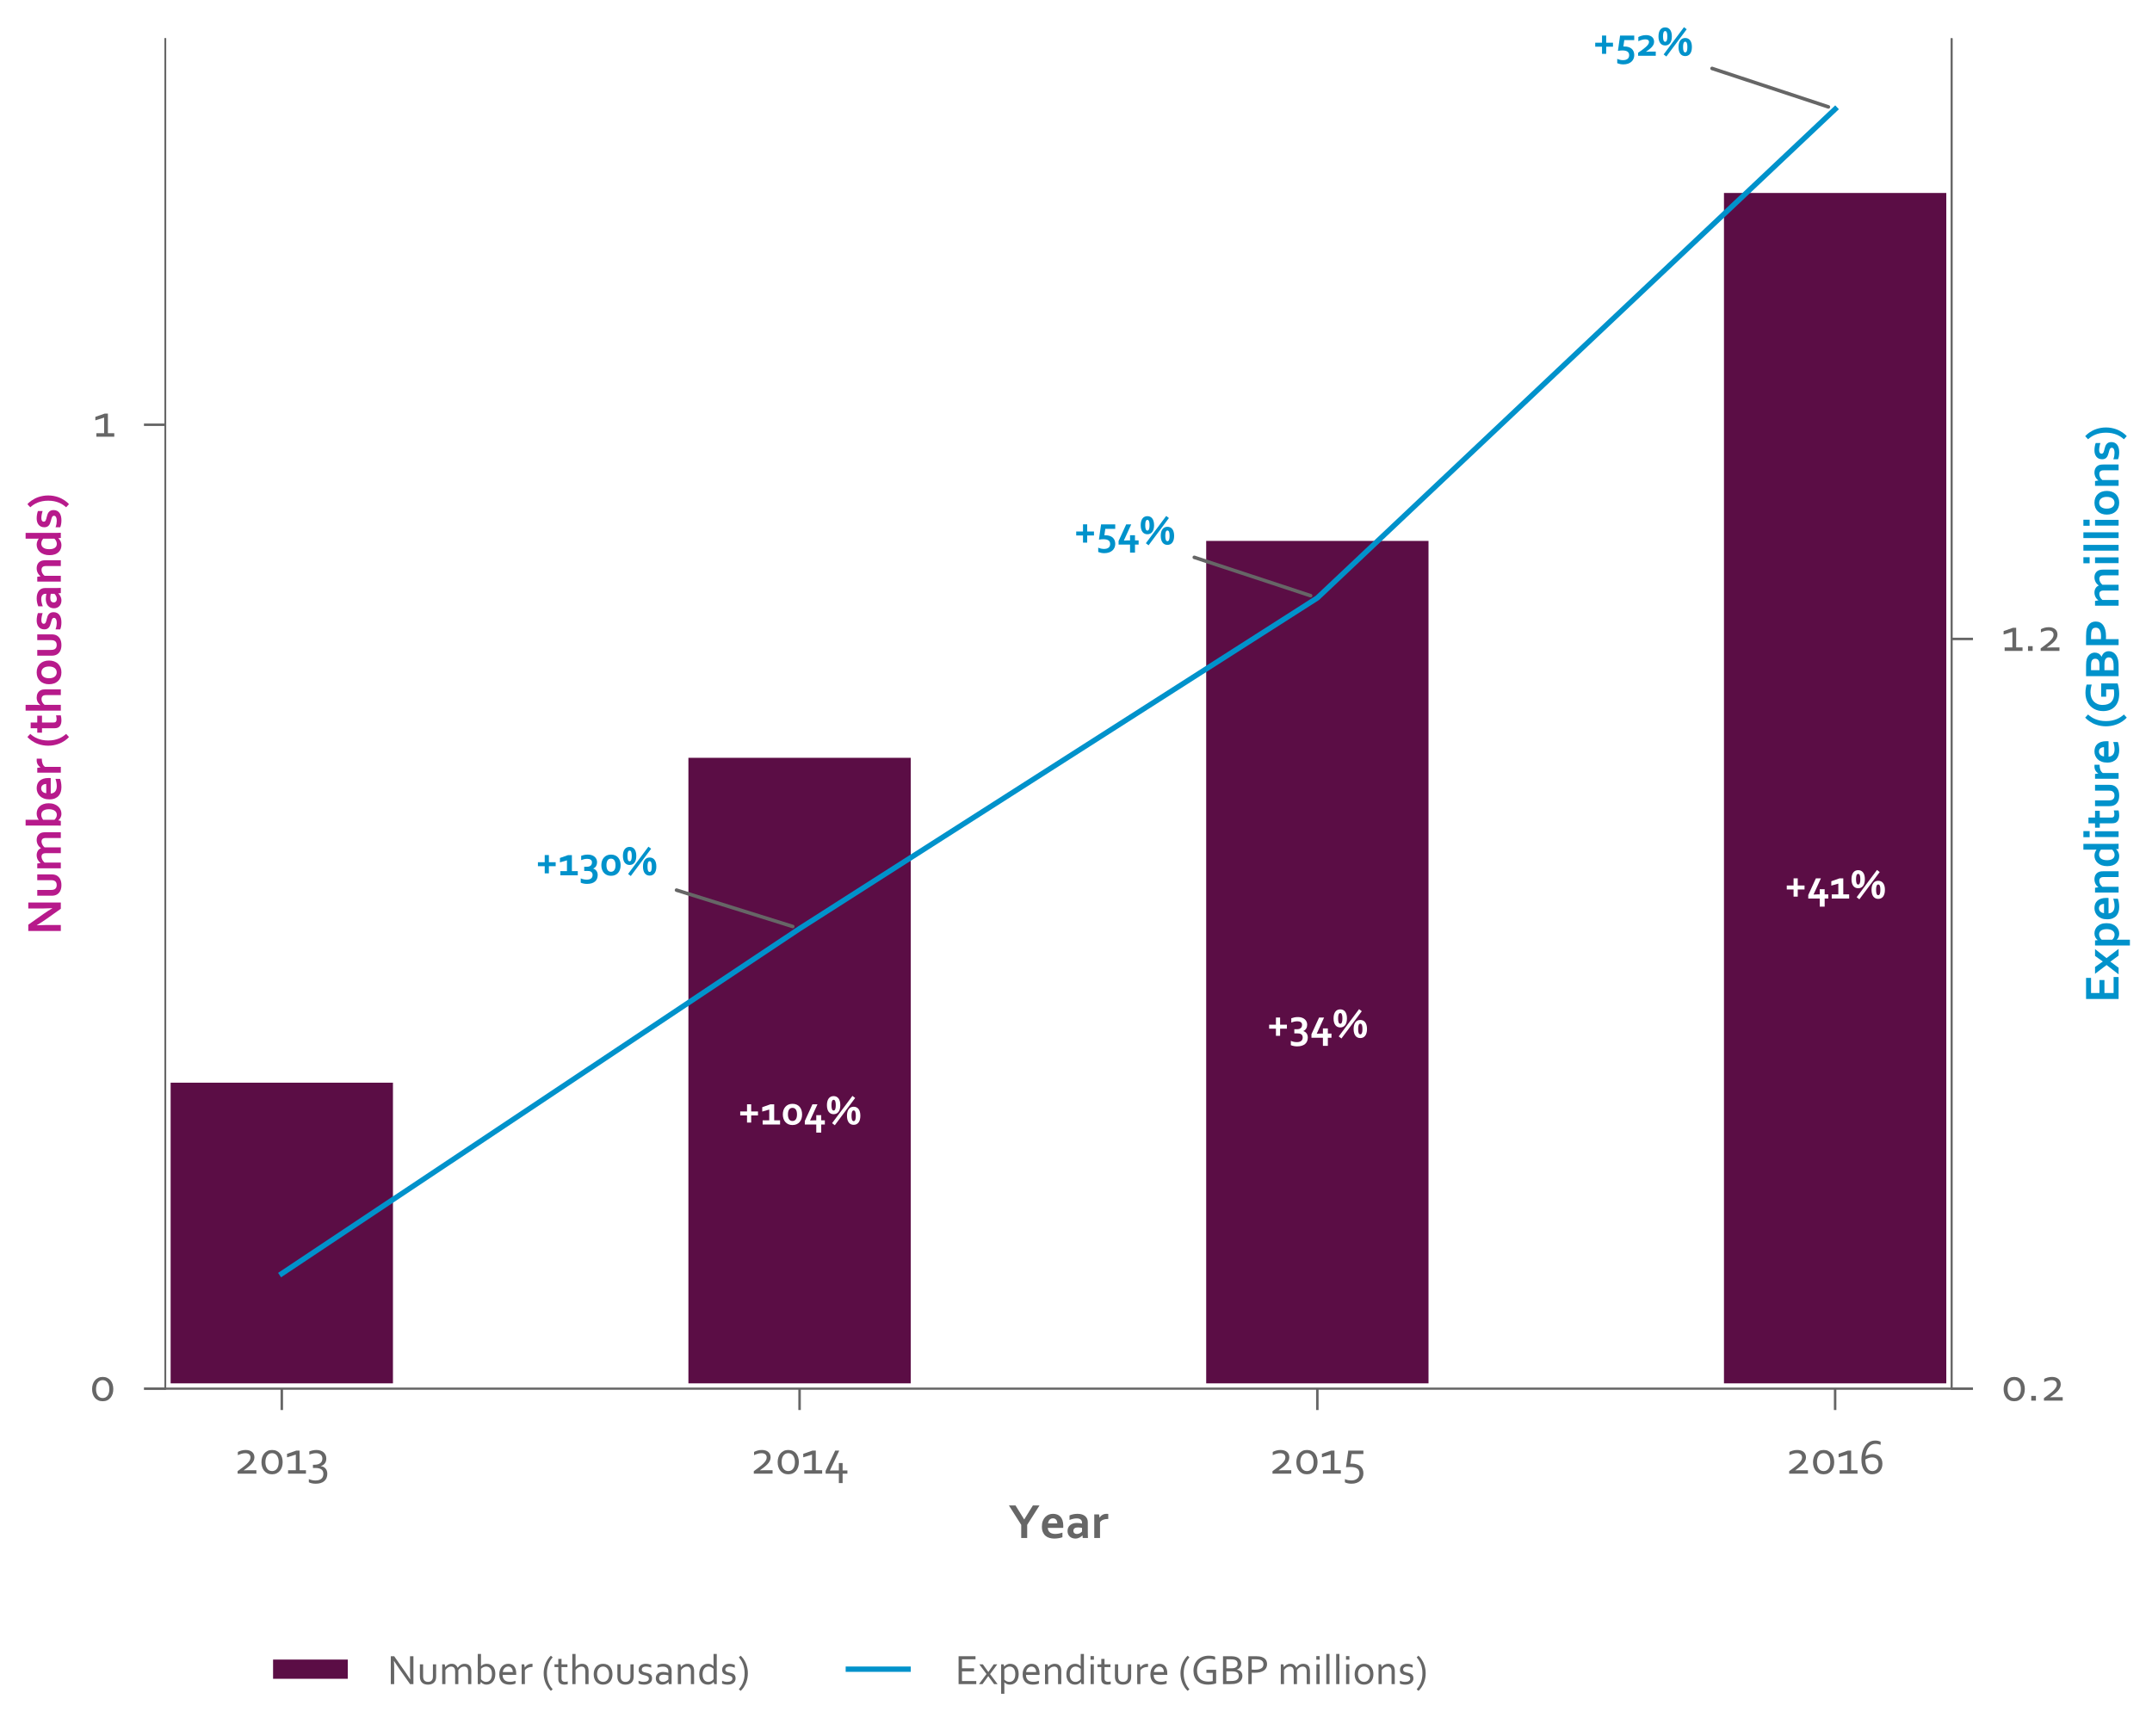 <?xml version="1.0" encoding="utf-8" standalone="no"?>
<!DOCTYPE svg PUBLIC "-//W3C//DTD SVG 1.1//EN"
  "http://www.w3.org/Graphics/SVG/1.1/DTD/svg11.dtd">
<!-- Created with matplotlib (http://matplotlib.org/) -->
<svg height="488pt" version="1.1" viewBox="0 0 605 488" width="605pt" xmlns="http://www.w3.org/2000/svg" xmlns:xlink="http://www.w3.org/1999/xlink">
 <defs>
  <style type="text/css">
*{stroke-linecap:butt;stroke-linejoin:round;stroke-miterlimit:100000;}
  </style>
 </defs>
 <g id="figure_1">
  <g id="patch_1">
   <path d="M 0 488.247 
L 605.989 488.247 
L 605.989 -0 
L 0 -0 
z
" style="fill:#ffffff;"/>
  </g>
  <g id="axes_1">
   <g id="patch_2">
    <path d="M 46.469 390.457 
L 548.669 390.457 
L 548.669 11.017 
L 46.469 11.017 
z
" style="fill:#ffffff;"/>
   </g>
   <g id="matplotlib.axis_1">
    <g id="xtick_1">
     <g id="line2d_1">
      <defs>
       <path d="M 0 0 
L 0 6 
" id="m85c024701b" style="stroke:#666666;stroke-width:0.7;"/>
      </defs>
      <g>
       <use style="fill:#666666;stroke:#666666;stroke-width:0.7;" x="79.222" xlink:href="#m85c024701b" y="390.457"/>
      </g>
     </g>
     <g id="text_1">
      <!-- 2013 -->
      <defs>
       <path d="M 19.922 6.688 
Q 25.531 6.984 30.031 6.984 
L 45.266 6.984 
L 45.266 0 
L 7.562 0 
L 7.562 5.031 
Q 13.188 9.188 17.922 12.766 
Q 22.656 16.359 26.094 19.656 
Q 29.547 22.953 31.5 26.078 
Q 33.453 29.203 33.453 32.375 
Q 33.453 36.625 30.719 38.859 
Q 27.984 41.109 22.859 41.109 
Q 19.047 41.062 15.453 39.984 
Q 11.859 38.922 8.062 37.156 
L 8.062 43.609 
Q 10.844 45.219 14.922 46.406 
Q 19 47.609 23.875 47.609 
Q 27.734 47.609 30.922 46.625 
Q 34.125 45.656 36.438 43.766 
Q 38.766 41.891 40.031 39.125 
Q 41.312 36.375 41.312 32.766 
Q 41.312 28.906 39.641 25.562 
Q 37.984 22.219 35.109 19.141 
Q 32.234 16.062 28.328 13.062 
Q 24.422 10.062 19.922 6.891 
z
" id="Corbel-32"/>
       <path d="M 27.25 15.047 
Q 29.828 14.797 32.203 13.766 
Q 34.578 12.75 36.406 10.844 
Q 38.234 8.938 39.328 6.156 
Q 40.438 3.375 40.438 -0.391 
Q 40.438 -4.891 38.922 -8.547 
Q 37.406 -12.203 34.469 -14.797 
Q 31.547 -17.391 27.219 -18.781 
Q 22.906 -20.172 17.234 -20.172 
Q 13.281 -20.172 9.688 -19.438 
Q 6.109 -18.703 3.328 -17.281 
L 3.328 -10.844 
Q 6.844 -12.359 10.25 -13.016 
Q 13.672 -13.672 16.703 -13.672 
Q 21.188 -13.672 24.219 -12.562 
Q 27.25 -11.469 29.078 -9.656 
Q 30.906 -7.859 31.703 -5.484 
Q 32.516 -3.125 32.516 -0.531 
Q 32.516 5.812 28.469 8.609 
Q 24.422 11.422 16.75 11.422 
L 11.578 11.422 
L 11.578 17.922 
L 14.594 17.922 
Q 18.797 17.922 21.797 18.875 
Q 24.812 19.828 26.766 21.5 
Q 28.719 23.188 29.609 25.453 
Q 30.516 27.734 30.516 30.375 
Q 30.516 33.156 29.516 35.172 
Q 28.516 37.203 26.781 38.516 
Q 25.047 39.844 22.703 40.469 
Q 20.359 41.109 17.672 41.109 
Q 14.359 41.109 10.984 40.328 
Q 7.625 39.547 4.344 38.234 
L 4.344 44.672 
Q 8.344 46.344 11.984 46.969 
Q 15.625 47.609 18.406 47.609 
Q 23.141 47.609 26.844 46.328 
Q 30.562 45.062 33.125 42.766 
Q 35.688 40.484 37.047 37.359 
Q 38.422 34.234 38.422 30.469 
Q 38.422 27.984 37.828 25.641 
Q 37.25 23.297 35.906 21.281 
Q 34.578 19.281 32.453 17.719 
Q 30.328 16.156 27.25 15.234 
z
" id="Corbel-33"/>
       <path d="M 39.062 23.141 
Q 39.062 27.344 38.109 30.688 
Q 37.156 34.031 35.422 36.344 
Q 33.688 38.672 31.219 39.906 
Q 28.766 41.156 25.688 41.156 
Q 22.609 41.156 20.141 39.906 
Q 17.672 38.672 15.906 36.344 
Q 14.156 34.031 13.234 30.688 
Q 12.312 27.344 12.312 23.141 
Q 12.312 19 13.25 15.656 
Q 14.203 12.312 15.938 10.016 
Q 17.672 7.719 20.156 6.469 
Q 22.656 5.219 25.734 5.219 
Q 28.812 5.219 31.266 6.469 
Q 33.734 7.719 35.469 10.016 
Q 37.203 12.312 38.125 15.656 
Q 39.062 19 39.062 23.141 
M 46.969 23.141 
Q 46.969 17.969 45.531 13.5 
Q 44.094 9.031 41.359 5.75 
Q 38.625 2.484 34.688 0.625 
Q 30.766 -1.219 25.734 -1.219 
Q 20.562 -1.219 16.578 0.625 
Q 12.594 2.484 9.875 5.75 
Q 7.172 9.031 5.781 13.5 
Q 4.391 17.969 4.391 23.141 
Q 4.391 28.375 5.828 32.844 
Q 7.281 37.312 10.016 40.594 
Q 12.75 43.891 16.703 45.75 
Q 20.656 47.609 25.688 47.609 
Q 30.812 47.609 34.781 45.75 
Q 38.766 43.891 41.469 40.594 
Q 44.188 37.312 45.578 32.844 
Q 46.969 28.375 46.969 23.141 
" id="Corbel-30"/>
       <path d="M 22.016 6.984 
L 22.016 38.328 
L 4.391 32.812 
L 4.391 39.844 
L 23.047 46.391 
L 29.594 46.391 
L 29.594 6.984 
L 42.391 6.984 
L 42.391 0 
L 6.453 0 
L 6.453 6.984 
z
" id="Corbel-31"/>
      </defs>
      <g style="fill:#666666;" transform="translate(65.74 414.355)scale(0.14 -0.14)">
       <use xlink:href="#Corbel-32"/>
       <use x="51.074" xlink:href="#Corbel-30"/>
       <use x="102.441" xlink:href="#Corbel-31"/>
       <use x="147.266" xlink:href="#Corbel-33"/>
      </g>
     </g>
    </g>
    <g id="xtick_2">
     <g id="line2d_2">
      <g>
       <use style="fill:#666666;stroke:#666666;stroke-width:0.7;" x="224.787" xlink:href="#m85c024701b" y="390.457"/>
      </g>
     </g>
     <g id="text_2">
      <!-- 2014 -->
      <defs>
       <path d="M 13.141 6.5 
L 13.141 6.297 
L 20.359 6.5 
L 31.062 6.5 
L 31.062 21.344 
L 38.625 21.344 
L 38.625 6.5 
L 48.25 6.5 
L 48.25 0 
L 38.625 0 
L 38.625 -18.891 
L 31.062 -18.891 
L 31.062 0 
L 4.5 0 
L 4.5 5.562 
L 23.734 46.391 
L 31.891 46.391 
z
" id="Corbel-34"/>
      </defs>
      <g style="fill:#666666;" transform="translate(210.861 414.355)scale(0.14 -0.14)">
       <use xlink:href="#Corbel-32"/>
       <use x="51.074" xlink:href="#Corbel-30"/>
       <use x="102.441" xlink:href="#Corbel-31"/>
       <use x="147.266" xlink:href="#Corbel-34"/>
      </g>
     </g>
    </g>
    <g id="xtick_3">
     <g id="line2d_3">
      <g>
       <use style="fill:#666666;stroke:#666666;stroke-width:0.7;" x="370.352" xlink:href="#m85c024701b" y="390.457"/>
      </g>
     </g>
     <g id="text_3">
      <!-- 2015 -->
      <defs>
       <path d="M 42.875 0.641 
Q 42.875 -3.859 41.234 -7.656 
Q 39.594 -11.469 36.5 -14.25 
Q 33.406 -17.047 28.953 -18.609 
Q 24.516 -20.172 18.844 -20.172 
Q 15.141 -20.172 11.766 -19.453 
Q 8.406 -18.75 5.719 -17.281 
L 5.719 -10.844 
Q 9.328 -12.453 12.547 -13.016 
Q 15.766 -13.578 18.5 -13.578 
Q 22.656 -13.578 25.734 -12.469 
Q 28.812 -11.375 30.859 -9.469 
Q 32.906 -7.562 33.938 -5.047 
Q 34.969 -2.547 34.969 0.25 
Q 34.969 3.609 33.906 6.078 
Q 32.859 8.547 30.609 10.172 
Q 28.375 11.812 24.859 12.609 
Q 21.344 13.422 16.359 13.422 
Q 12.844 13.422 7.859 12.938 
L 12.5 46.391 
L 42.828 46.391 
L 42.828 39.406 
L 19.188 39.406 
L 16.453 20.016 
Q 18.172 20.125 19.188 20.125 
Q 24.906 20.125 29.312 18.797 
Q 33.734 17.484 36.734 14.984 
Q 39.75 12.5 41.312 8.891 
Q 42.875 5.281 42.875 0.641 
" id="Corbel-35"/>
      </defs>
      <g style="fill:#666666;" transform="translate(356.682 414.355)scale(0.14 -0.14)">
       <use xlink:href="#Corbel-32"/>
       <use x="51.074" xlink:href="#Corbel-30"/>
       <use x="102.441" xlink:href="#Corbel-31"/>
       <use x="147.266" xlink:href="#Corbel-35"/>
      </g>
     </g>
    </g>
    <g id="xtick_4">
     <g id="line2d_4">
      <g>
       <use style="fill:#666666;stroke:#666666;stroke-width:0.7;" x="515.917" xlink:href="#m85c024701b" y="390.457"/>
      </g>
     </g>
     <g id="text_4">
      <!-- 2016 -->
      <defs>
       <path d="M 27.547 39.359 
Q 31.891 39.359 35.578 38.109 
Q 39.266 36.859 41.922 34.422 
Q 44.578 31.984 46.062 28.391 
Q 47.562 24.812 47.562 20.125 
Q 47.562 15.438 46.172 11.5 
Q 44.781 7.562 42.141 4.75 
Q 39.5 1.953 35.688 0.359 
Q 31.891 -1.219 27.047 -1.219 
Q 21.922 -1.219 17.891 0.828 
Q 13.875 2.875 11.078 6.688 
Q 8.297 10.5 6.828 15.922 
Q 5.375 21.344 5.375 28.078 
Q 5.375 33.25 6.172 38.109 
Q 6.984 42.969 8.562 47.234 
Q 10.156 51.516 12.469 55.047 
Q 14.797 58.594 17.875 61.156 
Q 20.953 63.719 24.75 65.125 
Q 28.562 66.547 33.062 66.547 
Q 36.766 66.5 39.453 65.812 
Q 42.141 65.141 43.953 64.266 
L 43.953 57.906 
Q 42 58.688 39.266 59.328 
Q 36.531 59.969 33.594 59.969 
Q 30.078 59.969 26.781 58.516 
Q 23.484 57.078 20.797 54.078 
Q 18.109 51.078 16.234 46.453 
Q 14.359 41.844 13.625 35.5 
L 13.812 35.5 
Q 16.891 37.25 20.5 38.297 
Q 24.125 39.359 27.547 39.359 
M 27.344 5.219 
Q 29.938 5.219 32.172 6.141 
Q 34.422 7.078 36.078 8.875 
Q 37.75 10.688 38.703 13.344 
Q 39.656 16.016 39.656 19.438 
Q 39.656 23.094 38.641 25.609 
Q 37.641 28.125 35.906 29.688 
Q 34.188 31.25 31.859 31.938 
Q 29.547 32.625 26.906 32.625 
Q 23.438 32.625 19.828 31.391 
Q 16.219 30.172 13.281 28.422 
Q 13.234 22.562 14.281 18.188 
Q 15.328 13.812 17.188 10.938 
Q 19.047 8.062 21.656 6.641 
Q 24.266 5.219 27.344 5.219 
" id="Corbel-36"/>
      </defs>
      <g style="fill:#666666;" transform="translate(501.937 414.355)scale(0.14 -0.14)">
       <use xlink:href="#Corbel-32"/>
       <use x="51.074" xlink:href="#Corbel-30"/>
       <use x="102.441" xlink:href="#Corbel-31"/>
       <use x="147.266" xlink:href="#Corbel-36"/>
      </g>
     </g>
    </g>
    <g id="text_5">
     <!-- Year -->
     <defs>
      <path d="M 34.188 5.031 
L 33.984 5.031 
Q 33.016 4 31.641 2.922 
Q 30.281 1.859 28.516 0.906 
Q 26.766 -0.047 24.609 -0.625 
Q 22.469 -1.219 19.969 -1.219 
Q 16.609 -1.219 13.672 -0.172 
Q 10.75 0.875 8.641 2.844 
Q 6.547 4.828 5.344 7.641 
Q 4.156 10.453 4.156 13.922 
Q 4.156 17.719 5.547 20.75 
Q 6.938 23.781 9.422 25.875 
Q 11.922 27.984 15.375 29.078 
Q 18.844 30.172 23.047 30.172 
Q 26.125 30.172 28.703 29.781 
Q 31.297 29.391 33.25 28.859 
L 33.25 30.766 
Q 33.25 32.422 32.688 33.953 
Q 32.125 35.5 30.875 36.688 
Q 29.641 37.891 27.641 38.594 
Q 25.641 39.312 22.75 39.312 
Q 19.234 39.312 15.719 38.531 
Q 12.203 37.75 8.109 36.188 
L 8.109 45.219 
Q 11.672 46.781 15.672 47.609 
Q 19.672 48.438 24.078 48.484 
Q 29.25 48.484 33.125 47.219 
Q 37.016 45.953 39.625 43.719 
Q 42.234 41.5 43.531 38.469 
Q 44.828 35.453 44.828 31.891 
L 44.828 14.062 
Q 44.828 9.375 44.922 6 
Q 45.016 2.641 45.125 0 
L 34.672 0 
z
M 33.25 20.172 
Q 31.594 20.562 29.438 20.875 
Q 27.297 21.188 25.094 21.188 
Q 20.844 21.188 18.375 19.5 
Q 15.922 17.828 15.922 14.359 
Q 15.922 12.75 16.484 11.547 
Q 17.047 10.359 18 9.578 
Q 18.953 8.797 20.219 8.406 
Q 21.484 8.016 22.906 8.016 
Q 24.656 8.016 26.219 8.469 
Q 27.781 8.938 29.094 9.641 
Q 30.422 10.359 31.469 11.234 
Q 32.516 12.109 33.25 12.938 
z
" id="Corbel-Bold-61"/>
      <path d="M 31.781 37.203 
L 49.172 65.328 
L 62.453 65.328 
L 37.703 26.312 
L 37.703 0 
L 25.734 0 
L 25.734 26.312 
L 0.984 65.328 
L 14.266 65.328 
L 31.641 37.203 
z
" id="Corbel-Bold-59"/>
      <path d="M 30.719 8.109 
Q 34.078 8.109 37.734 8.781 
Q 41.406 9.469 45.172 10.75 
L 45.172 1.516 
Q 42.922 0.531 38.281 -0.344 
Q 33.641 -1.219 28.656 -1.219 
Q 23.641 -1.219 19.109 0.078 
Q 14.594 1.375 11.219 4.25 
Q 7.859 7.125 5.875 11.719 
Q 3.906 16.312 3.906 22.859 
Q 3.906 29.297 5.766 34.125 
Q 7.625 38.969 10.75 42.141 
Q 13.875 45.312 17.891 46.891 
Q 21.922 48.484 26.219 48.484 
Q 30.719 48.484 34.5 47.109 
Q 38.281 45.75 41.031 42.812 
Q 43.797 39.891 45.328 35.281 
Q 46.875 30.672 46.875 24.359 
Q 46.828 21.922 46.734 20.219 
L 15.719 20.219 
Q 15.969 16.938 17.188 14.625 
Q 18.406 12.312 20.375 10.859 
Q 22.359 9.422 25 8.766 
Q 27.641 8.109 30.719 8.109 
M 26.078 39.453 
Q 23.875 39.453 22.156 38.641 
Q 20.453 37.844 19.203 36.453 
Q 17.969 35.062 17.234 33.203 
Q 16.5 31.344 16.266 29.25 
L 34.859 29.25 
Q 34.859 31.344 34.297 33.203 
Q 33.734 35.062 32.641 36.453 
Q 31.547 37.844 29.906 38.641 
Q 28.266 39.453 26.078 39.453 
" id="Corbel-Bold-65"/>
      <path d="M 34.469 38.141 
L 33.5 38.141 
Q 28.172 38.141 24.141 36.547 
Q 20.125 34.969 17.922 31.688 
L 17.922 0 
L 6.344 0 
L 6.344 47.312 
L 15.922 47.312 
L 17 40.719 
L 17.188 40.719 
Q 19.234 44.344 22.828 46.406 
Q 26.422 48.484 31.453 48.484 
Q 33.203 48.484 34.469 48.297 
z
" id="Corbel-Bold-72"/>
     </defs>
     <g style="fill:#666666;" transform="translate(283.498 432.432)scale(0.14 -0.14)">
      <use xlink:href="#Corbel-Bold-59"/>
      <use x="63.318" xlink:href="#Corbel-Bold-65"/>
      <use x="114.588" xlink:href="#Corbel-Bold-61"/>
      <use x="166.053" xlink:href="#Corbel-Bold-72"/>
     </g>
    </g>
   </g>
   <g id="matplotlib.axis_2">
    <g id="ytick_1">
     <g id="line2d_5">
      <defs>
       <path d="M 0 0 
L -6 0 
" id="mc6a361d5a4" style="stroke:#666666;stroke-width:0.7;"/>
      </defs>
      <g>
       <use style="fill:#666666;stroke:#666666;stroke-width:0.7;" x="46.469" xlink:href="#mc6a361d5a4" y="390.457"/>
      </g>
     </g>
     <g id="text_6">
      <!-- 0 -->
      <g style="fill:#666666;" transform="translate(25.277 393.817)scale(0.14 -0.14)">
       <use xlink:href="#Corbel-30"/>
      </g>
     </g>
    </g>
    <g id="ytick_2">
     <g id="line2d_6">
      <g>
       <use style="fill:#666666;stroke:#666666;stroke-width:0.7;" x="46.469" xlink:href="#mc6a361d5a4" y="119.428"/>
      </g>
     </g>
     <g id="text_7">
      <!-- 1 -->
      <g style="fill:#666666;" transform="translate(26.193 122.788)scale(0.14 -0.14)">
       <use xlink:href="#Corbel-31"/>
      </g>
     </g>
    </g>
    <g id="text_8">
     <!-- Number (thousands) -->
     <defs>
      <path d="M 18.406 51.422 
Q 18.406 47.75 18.281 45.375 
Q 18.172 43.016 17.875 41.109 
L 18.062 41.109 
Q 19.094 42.484 20.578 43.844 
Q 22.078 45.219 23.859 46.219 
Q 25.641 47.219 27.906 47.844 
Q 30.172 48.484 32.906 48.484 
Q 35.25 48.484 37.469 48.016 
Q 39.703 47.562 41.625 46.578 
Q 43.562 45.609 45.141 44.047 
Q 46.734 42.484 47.797 40.328 
Q 48.734 38.484 49.172 36.141 
Q 49.609 33.797 49.609 30.422 
L 49.609 0 
L 38.031 0 
L 38.031 28.859 
Q 38.031 31.062 37.828 32.453 
Q 37.641 33.844 37.156 34.859 
Q 36.141 37.016 34.234 37.891 
Q 32.328 38.766 29.891 38.766 
Q 26.516 38.719 23.656 37.156 
Q 20.797 35.594 18.406 32.562 
L 18.406 0 
L 6.844 0 
L 6.844 70.703 
L 18.406 70.703 
z
" id="Corbel-Bold-68"/>
      <path d="M 27.25 -1.219 
Q 20.125 -1.219 15.438 1.188 
Q 10.75 3.609 8.344 7.719 
Q 7.078 9.906 6.469 12.547 
Q 5.859 15.188 5.859 18.406 
L 5.859 47.312 
L 17.438 47.312 
L 17.438 19.625 
Q 17.438 17.234 17.766 15.5 
Q 18.109 13.766 18.797 12.5 
Q 19.969 10.359 22.109 9.297 
Q 24.266 8.25 27.25 8.25 
Q 30.375 8.25 32.594 9.422 
Q 34.812 10.594 35.938 12.984 
Q 37.062 15.281 37.062 19.391 
L 37.062 47.312 
L 48.641 47.312 
L 48.641 18.406 
Q 48.641 12.641 46.625 8.688 
Q 45.516 6.453 43.719 4.609 
Q 41.938 2.781 39.516 1.484 
Q 37.109 0.203 34.047 -0.5 
Q 31 -1.219 27.25 -1.219 
" id="Corbel-Bold-75"/>
      <path d="M 35.25 0.047 
Q 33.297 -0.531 30.578 -0.875 
Q 27.875 -1.219 25.531 -1.219 
Q 19.578 -1.219 15.797 0.703 
Q 12.016 2.641 10.453 6.25 
Q 9.328 8.844 9.328 13.281 
L 9.328 37.797 
L 0.484 37.797 
L 0.484 47.312 
L 9.328 47.312 
L 9.328 60.547 
L 20.906 60.547 
L 20.906 47.312 
L 34.578 47.312 
L 34.578 37.797 
L 20.906 37.797 
L 20.906 14.797 
Q 20.906 12.062 21.734 10.75 
Q 23.188 8.5 27.547 8.5 
Q 29.547 8.5 31.516 8.812 
Q 33.5 9.125 35.25 9.625 
z
" id="Corbel-Bold-74"/>
      <path d="M 27.297 13.719 
Q 27.297 15.234 26.438 16.203 
Q 25.594 17.188 24.172 17.844 
Q 22.75 18.5 20.922 18.984 
Q 19.094 19.484 17.094 19.969 
Q 14.547 20.656 12.203 21.562 
Q 9.859 22.469 8.078 23.922 
Q 6.297 25.391 5.25 27.609 
Q 4.203 29.828 4.203 33.062 
Q 4.203 37.016 5.609 39.922 
Q 7.031 42.828 9.438 44.719 
Q 11.859 46.625 15.062 47.547 
Q 18.266 48.484 21.828 48.484 
Q 26.172 48.484 29.984 47.781 
Q 33.797 47.078 36.859 45.953 
L 36.859 36.531 
Q 35.25 37.062 33.469 37.516 
Q 31.688 37.984 29.859 38.328 
Q 28.031 38.672 26.219 38.891 
Q 24.422 39.109 22.797 39.109 
Q 20.75 39.109 19.328 38.719 
Q 17.922 38.328 17.031 37.672 
Q 16.156 37.016 15.766 36.156 
Q 15.375 35.297 15.375 34.375 
Q 15.375 32.766 16.234 31.734 
Q 17.094 30.719 18.609 30.078 
Q 20.125 29.438 21.781 29.016 
Q 23.438 28.609 25 28.219 
Q 27.438 27.641 29.875 26.812 
Q 32.328 25.984 34.281 24.484 
Q 36.234 23 37.469 20.625 
Q 38.719 18.266 38.719 14.594 
Q 38.719 10.594 37.203 7.609 
Q 35.688 4.641 32.984 2.656 
Q 30.281 0.688 26.484 -0.266 
Q 22.703 -1.219 18.172 -1.219 
Q 13.672 -1.219 10.078 -0.5 
Q 6.5 0.203 4.156 1.266 
L 4.156 10.594 
Q 7.953 9.188 11.172 8.672 
Q 14.406 8.156 17.188 8.156 
Q 19.344 8.156 21.188 8.469 
Q 23.047 8.797 24.391 9.469 
Q 25.734 10.156 26.516 11.203 
Q 27.297 12.25 27.297 13.719 
" id="Corbel-Bold-73"/>
      <path d="M 67.281 28.812 
Q 67.281 30.328 67.188 31.641 
Q 67.094 32.953 66.844 33.938 
Q 66.312 36.078 64.75 37.391 
Q 63.188 38.719 60.359 38.766 
Q 58.844 38.766 57.219 38.328 
Q 55.609 37.891 54.016 37.078 
Q 52.438 36.281 51 35.125 
Q 49.562 33.984 48.391 32.562 
L 48.391 0 
L 36.812 0 
L 36.812 28.812 
Q 36.812 30.328 36.719 31.641 
Q 36.625 32.953 36.375 33.938 
Q 35.844 36.078 34.297 37.391 
Q 32.766 38.719 29.891 38.766 
Q 28.375 38.766 26.75 38.328 
Q 25.141 37.891 23.547 37.078 
Q 21.969 36.281 20.531 35.125 
Q 19.094 33.984 17.922 32.562 
L 17.922 0 
L 6.344 0 
L 6.344 47.312 
L 15.922 47.312 
L 17 40.719 
L 17.188 40.719 
Q 18.219 42.188 19.781 43.594 
Q 21.344 45.016 23.312 46.094 
Q 25.297 47.172 27.656 47.828 
Q 30.031 48.484 32.672 48.484 
Q 37.359 48.484 41.094 46.406 
Q 44.828 44.344 46.781 39.938 
L 46.969 39.938 
Q 48.344 41.844 50.016 43.406 
Q 51.703 44.969 53.75 46.094 
Q 55.812 47.219 58.172 47.844 
Q 60.547 48.484 63.234 48.484 
Q 68.312 48.438 71.75 46.359 
Q 75.203 44.281 77.047 40.672 
Q 77.547 39.75 77.875 38.641 
Q 78.219 37.547 78.438 36.172 
Q 78.656 34.812 78.75 33.156 
Q 78.859 31.5 78.859 29.344 
L 78.859 0 
L 67.281 0 
z
" id="Corbel-Bold-6d"/>
      <path d="M 51.812 24.469 
Q 51.812 18.062 49.953 13.125 
Q 48.094 8.203 45.094 5.031 
Q 42.094 1.859 38.328 0.312 
Q 34.578 -1.219 30.766 -1.219 
Q 28.078 -1.219 25.922 -0.562 
Q 23.781 0.094 22.172 1.062 
Q 20.562 2.047 19.453 3.125 
Q 18.359 4.203 17.719 5.031 
L 17.531 5.031 
L 16.406 0 
L 6.844 0 
Q 6.938 2.094 7 5.188 
Q 7.078 8.297 7.078 11.078 
L 7.078 70.703 
L 18.656 70.703 
L 18.656 51.031 
Q 18.656 48.922 18.625 47.141 
Q 18.609 45.359 18.562 44.391 
L 18.656 44.391 
Q 19.781 45.172 21.094 45.891 
Q 22.406 46.625 23.969 47.203 
Q 25.531 47.797 27.344 48.141 
Q 29.156 48.484 31.156 48.484 
Q 35.109 48.484 38.844 47.047 
Q 42.578 45.609 45.484 42.656 
Q 48.391 39.703 50.094 35.078 
Q 51.812 30.469 51.812 24.469 
M 39.844 23.875 
Q 39.844 28.328 38.766 31.516 
Q 37.703 34.719 35.969 36.406 
Q 34.234 38.094 32.344 38.672 
Q 30.469 39.266 28.609 39.266 
Q 26.078 39.266 23.438 38.234 
Q 20.797 37.203 18.656 35.5 
L 18.656 12.844 
Q 19.344 12.062 20.344 11.203 
Q 21.344 10.359 22.578 9.641 
Q 23.828 8.938 25.297 8.469 
Q 26.766 8.016 28.422 8.016 
Q 31.25 8.016 33.375 9.156 
Q 35.5 10.297 36.938 12.391 
Q 38.375 14.5 39.109 17.406 
Q 39.844 20.312 39.844 23.875 
" id="Corbel-Bold-62"/>
      <path d="M 26.703 8.016 
Q 28.422 8.016 29.953 8.453 
Q 31.5 8.891 32.859 9.625 
Q 34.234 10.359 35.281 11.234 
Q 36.328 12.109 37.062 12.938 
L 37.062 35.406 
Q 35.016 37.062 32.469 38.156 
Q 29.938 39.266 27.094 39.266 
Q 25.297 39.266 23.312 38.531 
Q 21.344 37.797 19.703 36.031 
Q 18.062 34.281 16.969 31.156 
Q 15.875 28.031 15.875 23.188 
Q 15.875 16.062 18.625 12.062 
Q 21.391 8.062 26.703 8.016 
M 3.906 22.703 
Q 3.906 28.906 5.609 33.766 
Q 7.328 38.625 10.281 41.922 
Q 13.234 45.219 17.031 46.844 
Q 20.844 48.484 24.953 48.484 
Q 26.859 48.484 28.562 48.141 
Q 30.281 47.797 31.781 47.203 
Q 33.297 46.625 34.609 45.891 
Q 35.938 45.172 37.062 44.391 
L 37.156 44.391 
Q 37.109 45.359 37.078 47.141 
Q 37.062 48.922 37.062 51.031 
L 37.062 70.703 
L 48.641 70.703 
L 48.641 14.062 
Q 48.641 9.375 48.734 6 
Q 48.828 2.641 48.922 0 
L 38.484 0 
L 37.984 5.031 
L 37.797 5.031 
Q 36.766 3.812 35.328 2.641 
Q 33.891 1.469 32.156 0.609 
Q 30.422 -0.25 28.344 -0.734 
Q 26.266 -1.219 23.828 -1.219 
Q 19.969 -1.219 16.422 0.141 
Q 12.891 1.516 10.078 4.375 
Q 7.281 7.234 5.594 11.844 
Q 3.906 16.453 3.906 22.703 
" id="Corbel-Bold-64"/>
      <path d="M 4.891 25.344 
Q 4.891 30.859 5.766 35.719 
Q 6.641 40.578 8.078 44.797 
Q 9.516 49.031 11.375 52.562 
Q 13.234 56.109 15.188 58.906 
Q 17.141 61.719 19.016 63.766 
Q 20.906 65.828 22.359 67.094 
L 28.609 61.328 
Q 25.984 58.453 23.578 54.875 
Q 21.188 51.312 19.359 46.891 
Q 17.531 42.484 16.453 37.125 
Q 15.375 31.781 15.375 25.344 
Q 15.375 18.891 16.453 13.547 
Q 17.531 8.203 19.359 3.781 
Q 21.188 -0.641 23.578 -4.203 
Q 25.984 -7.766 28.609 -10.641 
L 22.359 -16.406 
Q 20.906 -15.141 19.016 -13.078 
Q 17.141 -11.031 15.188 -8.219 
Q 13.234 -5.422 11.375 -1.875 
Q 9.516 1.656 8.078 5.875 
Q 6.641 10.109 5.766 14.984 
Q 4.891 19.875 4.891 25.344 
" id="Corbel-Bold-28"/>
      <path d="M 25.688 25.344 
Q 25.688 19.875 24.797 14.984 
Q 23.922 10.109 22.484 5.875 
Q 21.047 1.656 19.188 -1.875 
Q 17.328 -5.422 15.375 -8.219 
Q 13.422 -11.031 11.562 -13.078 
Q 9.719 -15.141 8.203 -16.406 
L 1.953 -10.641 
Q 4.594 -7.766 6.984 -4.203 
Q 9.375 -0.641 11.203 3.781 
Q 13.031 8.203 14.109 13.547 
Q 15.188 18.891 15.188 25.344 
Q 15.188 31.781 14.109 37.125 
Q 13.031 42.484 11.203 46.891 
Q 9.375 51.312 6.984 54.875 
Q 4.594 58.453 1.953 61.328 
L 8.203 67.094 
Q 9.672 65.828 11.547 63.766 
Q 13.422 61.719 15.375 58.906 
Q 17.328 56.109 19.188 52.562 
Q 21.047 49.031 22.484 44.797 
Q 23.922 40.578 24.797 35.719 
Q 25.688 30.859 25.688 25.344 
" id="Corbel-Bold-29"/>
      <path d="M 41.844 34.969 
Q 48.875 24.953 53.266 17.188 
L 53.562 17.188 
Q 52.984 29.938 52.984 35.75 
L 52.984 65.328 
L 64.938 65.328 
L 64.938 0 
L 52.391 0 
L 31.109 30.078 
Q 25.484 37.891 19.484 48.188 
L 19.188 48.188 
Q 19.781 36.188 19.781 29.594 
L 19.781 0 
L 7.812 0 
L 7.812 65.328 
L 20.359 65.328 
z
" id="Corbel-Bold-4e"/>
      <path id="Corbel-Bold-20"/>
      <path d="M 17 40.719 
L 17.188 40.719 
Q 18.219 42.188 19.781 43.594 
Q 21.344 45.016 23.344 46.094 
Q 25.344 47.172 27.75 47.828 
Q 30.172 48.484 32.906 48.484 
Q 35.5 48.484 37.906 47.891 
Q 40.328 47.312 42.328 46.062 
Q 44.344 44.828 45.875 42.844 
Q 47.406 40.875 48.297 38.141 
Q 48.781 36.625 48.953 34.844 
Q 49.125 33.062 49.125 30.719 
L 49.125 0 
L 37.547 0 
L 37.547 28.906 
Q 37.547 30.812 37.391 32.172 
Q 37.25 33.547 36.859 34.578 
Q 35.984 36.812 34.203 37.781 
Q 32.422 38.766 29.891 38.766 
Q 26.516 38.766 23.406 37.172 
Q 20.312 35.594 17.922 32.562 
L 17.922 0 
L 6.344 0 
L 6.344 47.312 
L 15.922 47.312 
z
" id="Corbel-Bold-6e"/>
      <path d="M 39.5 23.641 
Q 39.5 27.391 38.625 30.266 
Q 37.75 33.156 36.188 35.109 
Q 34.625 37.062 32.422 38.031 
Q 30.219 39.016 27.641 39.016 
Q 25.094 39.016 22.922 38.031 
Q 20.75 37.062 19.188 35.109 
Q 17.625 33.156 16.75 30.266 
Q 15.875 27.391 15.875 23.641 
Q 15.875 19.875 16.75 16.984 
Q 17.625 14.109 19.203 12.172 
Q 20.797 10.25 22.969 9.25 
Q 25.141 8.25 27.734 8.25 
Q 30.328 8.25 32.469 9.25 
Q 34.625 10.25 36.188 12.172 
Q 37.75 14.109 38.625 16.984 
Q 39.5 19.875 39.5 23.641 
M 51.469 23.641 
Q 51.469 18.062 49.797 13.469 
Q 48.141 8.891 45.031 5.609 
Q 41.938 2.344 37.547 0.562 
Q 33.156 -1.219 27.734 -1.219 
Q 22.172 -1.219 17.75 0.562 
Q 13.328 2.344 10.25 5.609 
Q 7.172 8.891 5.531 13.469 
Q 3.906 18.062 3.906 23.641 
Q 3.906 29.203 5.562 33.781 
Q 7.234 38.375 10.328 41.641 
Q 13.422 44.922 17.812 46.703 
Q 22.219 48.484 27.641 48.484 
Q 33.203 48.484 37.625 46.703 
Q 42.047 44.922 45.109 41.641 
Q 48.188 38.375 49.828 33.781 
Q 51.469 29.203 51.469 23.641 
" id="Corbel-Bold-6f"/>
     </defs>
     <g style="fill:#b71a8b;" transform="translate(17.098 262.854)rotate(-90.0)scale(0.14 -0.14)">
      <use xlink:href="#Corbel-Bold-4e"/>
      <use x="72.754" xlink:href="#Corbel-Bold-75"/>
      <use x="127.246" xlink:href="#Corbel-Bold-6d"/>
      <use x="212.451" xlink:href="#Corbel-Bold-62"/>
      <use x="268.164" xlink:href="#Corbel-Bold-65"/>
      <use x="319.434" xlink:href="#Corbel-Bold-72"/>
      <use x="354.395" xlink:href="#Corbel-Bold-20"/>
      <use x="375.0" xlink:href="#Corbel-Bold-28"/>
      <use x="405.566" xlink:href="#Corbel-Bold-74"/>
      <use x="443.506" xlink:href="#Corbel-Bold-68"/>
      <use x="499.463" xlink:href="#Corbel-Bold-6f"/>
      <use x="554.834" xlink:href="#Corbel-Bold-75"/>
      <use x="609.326" xlink:href="#Corbel-Bold-73"/>
      <use x="651.709" xlink:href="#Corbel-Bold-61"/>
      <use x="703.174" xlink:href="#Corbel-Bold-6e"/>
      <use x="758.643" xlink:href="#Corbel-Bold-64"/>
      <use x="814.404" xlink:href="#Corbel-Bold-73"/>
      <use x="856.787" xlink:href="#Corbel-Bold-29"/>
     </g>
    </g>
   </g>
   <g id="patch_3">
    <path clip-path="url(#pfe32f187bc)" d="M 46.469 390.457 
L 111.974 390.457 
L 111.974 302.914 
L 46.469 302.914 
z
" style="fill:#5b0d45;stroke:#ffffff;stroke-linejoin:miter;stroke-width:3.0;"/>
   </g>
   <g id="patch_4">
    <path clip-path="url(#pfe32f187bc)" d="M 192.035 390.457 
L 257.539 390.457 
L 257.539 211.578 
L 192.035 211.578 
z
" style="fill:#5b0d45;stroke:#ffffff;stroke-linejoin:miter;stroke-width:3.0;"/>
   </g>
   <g id="patch_5">
    <path clip-path="url(#pfe32f187bc)" d="M 337.6 390.457 
L 403.104 390.457 
L 403.104 150.596 
L 337.6 150.596 
z
" style="fill:#5b0d45;stroke:#ffffff;stroke-linejoin:miter;stroke-width:3.0;"/>
   </g>
   <g id="patch_6">
    <path clip-path="url(#pfe32f187bc)" d="M 483.165 390.457 
L 548.669 390.457 
L 548.669 52.755 
L 483.165 52.755 
z
" style="fill:#5b0d45;stroke:#ffffff;stroke-linejoin:miter;stroke-width:3.0;"/>
   </g>
   <g id="patch_7">
    <path d="M 548.669 390.457 
L 548.669 11.017 
" style="fill:none;stroke:#666666;stroke-linecap:square;stroke-linejoin:miter;stroke-width:0.5;"/>
   </g>
   <g id="patch_8">
    <path d="M 46.469 390.457 
L 548.669 390.457 
" style="fill:none;stroke:#666666;stroke-linecap:square;stroke-linejoin:miter;stroke-width:0.5;"/>
   </g>
   <g id="patch_9">
    <path d="M 46.469 390.457 
L 46.469 11.017 
" style="fill:none;stroke:#666666;stroke-linecap:square;stroke-linejoin:miter;stroke-width:0.5;"/>
   </g>
   <g id="text_9">
    <!-- +104% -->
    <defs>
     <path d="M 69.875 20.453 
Q 69.875 23.188 69.625 25.484 
Q 69.391 27.781 68.797 29.438 
Q 68.219 31.109 67.266 32.062 
Q 66.312 33.016 64.844 33.016 
Q 63.375 33.016 62.422 32.062 
Q 61.469 31.109 60.875 29.438 
Q 60.297 27.781 60.047 25.484 
Q 59.812 23.188 59.812 20.453 
Q 59.812 17.781 60.047 15.453 
Q 60.297 13.141 60.875 11.469 
Q 61.469 9.812 62.422 8.859 
Q 63.375 7.906 64.844 7.906 
Q 66.312 7.906 67.266 8.859 
Q 68.219 9.812 68.797 11.469 
Q 69.391 13.141 69.625 15.453 
Q 69.875 17.781 69.875 20.453 
M 49.172 20.453 
Q 49.172 25.828 50.312 29.812 
Q 51.469 33.797 53.531 36.422 
Q 55.609 39.062 58.484 40.359 
Q 61.375 41.656 64.844 41.656 
Q 68.312 41.656 71.188 40.359 
Q 74.078 39.062 76.141 36.422 
Q 78.219 33.797 79.359 29.812 
Q 80.516 25.828 80.516 20.453 
Q 80.516 15.141 79.359 11.156 
Q 78.219 7.172 76.141 4.531 
Q 74.078 1.906 71.188 0.578 
Q 68.312 -0.734 64.844 -0.734 
Q 61.375 -0.734 58.484 0.578 
Q 55.609 1.906 53.531 4.531 
Q 51.469 7.172 50.312 11.156 
Q 49.172 15.141 49.172 20.453 
M 68.312 62.156 
L 20.656 -1.703 
L 14.312 3.172 
L 61.969 67.047 
z
M 22.906 45.359 
Q 22.906 48.094 22.656 50.391 
Q 22.406 52.688 21.812 54.344 
Q 21.234 56 20.281 56.953 
Q 19.344 57.906 17.875 57.906 
Q 16.406 57.906 15.453 56.953 
Q 14.5 56 13.906 54.344 
Q 13.328 52.688 13.078 50.391 
Q 12.844 48.094 12.844 45.359 
Q 12.844 42.672 13.078 40.344 
Q 13.328 38.031 13.906 36.375 
Q 14.5 34.719 15.453 33.766 
Q 16.406 32.812 17.875 32.812 
Q 19.344 32.812 20.281 33.766 
Q 21.234 34.719 21.812 36.375 
Q 22.406 38.031 22.656 40.344 
Q 22.906 42.672 22.906 45.359 
M 2.203 45.359 
Q 2.203 50.734 3.344 54.703 
Q 4.5 58.688 6.562 61.328 
Q 8.641 63.969 11.516 65.25 
Q 14.406 66.547 17.875 66.547 
Q 21.344 66.547 24.219 65.25 
Q 27.094 63.969 29.172 61.328 
Q 31.25 58.688 32.391 54.703 
Q 33.547 50.734 33.547 45.359 
Q 33.547 40.047 32.391 36.062 
Q 31.25 32.078 29.172 29.438 
Q 27.094 26.812 24.219 25.484 
Q 21.344 24.172 17.875 24.172 
Q 14.406 24.172 11.516 25.484 
Q 8.641 26.812 6.562 29.438 
Q 4.5 32.078 3.344 36.062 
Q 2.203 40.047 2.203 45.359 
" id="Corbel-Bold-25"/>
     <path d="M 20.844 9.812 
L 20.844 35.016 
L 4.391 30.328 
L 4.391 40.578 
L 23.531 47.312 
L 32.422 47.312 
L 32.422 9.812 
L 46.188 9.812 
L 46.188 0 
L 5.375 0 
L 5.375 9.812 
z
" id="Corbel-Bold-31"/>
     <path d="M 36.375 23.641 
Q 36.375 31.062 33.641 35.031 
Q 30.906 39.016 25.781 39.016 
Q 20.609 39.016 17.875 35.031 
Q 15.141 31.062 15.141 23.641 
Q 15.141 16.219 17.875 12.234 
Q 20.609 8.25 25.781 8.25 
Q 30.906 8.25 33.641 12.234 
Q 36.375 16.219 36.375 23.641 
M 48.344 23.641 
Q 48.344 18.312 46.891 13.766 
Q 45.453 9.234 42.625 5.906 
Q 39.797 2.594 35.562 0.688 
Q 31.344 -1.219 25.781 -1.219 
Q 20.312 -1.219 16.109 0.688 
Q 11.922 2.594 9.031 5.906 
Q 6.156 9.234 4.656 13.766 
Q 3.172 18.312 3.172 23.641 
Q 3.172 28.953 4.656 33.484 
Q 6.156 38.031 9.031 41.375 
Q 11.922 44.734 16.109 46.609 
Q 20.312 48.484 25.781 48.484 
Q 31.344 48.484 35.562 46.609 
Q 39.797 44.734 42.625 41.375 
Q 45.453 38.031 46.891 33.484 
Q 48.344 28.953 48.344 23.641 
" id="Corbel-Bold-30"/>
     <path d="M 5.562 30.609 
L 21.484 30.609 
L 21.484 47.406 
L 31.25 47.406 
L 31.25 30.609 
L 47.172 30.609 
L 47.172 21.297 
L 31.25 21.297 
L 31.25 4.547 
L 21.484 4.547 
L 21.484 21.297 
L 5.562 21.297 
z
" id="Corbel-Bold-2b"/>
     <path d="M 15.531 9.516 
L 15.625 9.375 
Q 19.578 9.812 24.953 9.812 
L 30.031 9.812 
L 30.031 21.922 
L 41.609 21.922 
L 41.609 9.812 
L 50.094 9.812 
L 50.094 0 
L 41.609 0 
L 41.609 -18.891 
L 30.031 -18.891 
L 30.031 0 
L 3.172 0 
L 3.172 8.25 
L 21 47.312 
L 32.812 47.312 
z
" id="Corbel-Bold-34"/>
    </defs>
    <g style="fill:#ffffff;" transform="translate(207.434 316.181)scale(0.12 -0.12)">
     <use xlink:href="#Corbel-Bold-2b"/>
     <use x="52.734" xlink:href="#Corbel-Bold-31"/>
     <use x="102.197" xlink:href="#Corbel-Bold-30"/>
     <use x="153.711" xlink:href="#Corbel-Bold-34"/>
     <use x="206.494" xlink:href="#Corbel-Bold-25"/>
    </g>
   </g>
   <g id="text_10">
    <!-- +34% -->
    <defs>
     <path d="M 41.938 30.609 
Q 41.938 25.688 39.781 21.828 
Q 37.641 17.969 32.953 15.766 
L 32.953 15.578 
Q 35.25 14.938 37.156 13.625 
Q 39.062 12.312 40.453 10.406 
Q 41.844 8.5 42.625 6.078 
Q 43.406 3.656 43.406 0.734 
Q 43.406 -4.047 41.859 -7.906 
Q 40.328 -11.766 37.203 -14.5 
Q 34.078 -17.234 29.359 -18.703 
Q 24.656 -20.172 18.359 -20.172 
Q 16.609 -20.172 14.656 -20 
Q 12.703 -19.828 10.766 -19.453 
Q 8.844 -19.094 7 -18.547 
Q 5.172 -18.016 3.656 -17.281 
L 3.656 -7.234 
Q 6.391 -8.5 9.984 -9.375 
Q 13.578 -10.25 17.781 -10.25 
Q 21.578 -10.25 24.188 -9.375 
Q 26.812 -8.5 28.422 -7 
Q 30.031 -5.516 30.734 -3.531 
Q 31.453 -1.562 31.453 0.641 
Q 31.453 3.859 30.109 5.984 
Q 28.766 8.109 26.266 9.188 
Q 25 9.719 23.359 9.938 
Q 21.734 10.156 19.438 10.156 
L 11.812 10.156 
L 11.812 19.969 
L 17 19.969 
Q 19.234 19.969 20.984 20.188 
Q 22.75 20.406 24.172 21 
Q 26.953 22.125 28.469 24.438 
Q 29.984 26.766 29.984 30.281 
Q 29.984 32.562 29.094 34.156 
Q 28.219 35.75 26.703 36.719 
Q 25.203 37.703 23.141 38.141 
Q 21.094 38.578 19.094 38.578 
Q 14.984 38.578 11.5 37.766 
Q 8.016 36.969 4.688 35.594 
L 4.688 45.609 
Q 7.859 46.828 11.672 47.656 
Q 15.484 48.484 20.609 48.484 
Q 25.594 48.484 29.562 47.094 
Q 33.547 45.703 36.297 43.281 
Q 39.062 40.875 40.5 37.625 
Q 41.938 34.375 41.938 30.609 
" id="Corbel-Bold-33"/>
    </defs>
    <g style="fill:#ffffff;" transform="translate(356.131 291.788)scale(0.12 -0.12)">
     <use xlink:href="#Corbel-Bold-2b"/>
     <use x="52.734" xlink:href="#Corbel-Bold-33"/>
     <use x="101.514" xlink:href="#Corbel-Bold-34"/>
     <use x="154.297" xlink:href="#Corbel-Bold-25"/>
    </g>
   </g>
   <g id="text_11">
    <!-- +41% -->
    <g style="fill:#ffffff;" transform="translate(501.655 252.651)scale(0.12 -0.12)">
     <use xlink:href="#Corbel-Bold-2b"/>
     <use x="52.734" xlink:href="#Corbel-Bold-34"/>
     <use x="105.518" xlink:href="#Corbel-Bold-31"/>
     <use x="154.98" xlink:href="#Corbel-Bold-25"/>
    </g>
   </g>
   <g id="legend_1">
    <g id="patch_10">
     <path d="M 75.269 473.523 
L 99.269 473.523 
L 99.269 465.123 
L 75.269 465.123 
z
" style="fill:#5b0d45;stroke:#ffffff;stroke-linejoin:miter;stroke-width:3.0;"/>
    </g>
    <g id="text_12">
     <!-- Number (thousands) -->
     <defs>
      <path d="M 15.375 40.047 
L 15.531 40.047 
Q 16.797 41.656 18.359 43.047 
Q 19.922 44.438 21.828 45.438 
Q 23.734 46.438 25.922 47.016 
Q 28.125 47.609 30.672 47.609 
Q 33.297 47.609 35.938 46.891 
Q 38.578 46.188 40.812 44.375 
Q 43.062 42.578 44.484 39.359 
Q 45.906 36.141 45.906 31.062 
L 45.906 0 
L 38.328 0 
L 38.328 29.828 
Q 38.328 35.453 36.203 38.281 
Q 34.078 41.109 29.25 41.109 
Q 25.25 41.109 21.625 38.938 
Q 18.016 36.766 15.375 32.953 
L 15.375 0 
L 7.812 0 
L 7.812 70.703 
L 15.375 70.703 
z
" id="Corbel-68"/>
      <path d="M 12.547 22.703 
Q 12.547 18.703 13.453 15.453 
Q 14.359 12.203 16.062 9.938 
Q 17.781 7.672 20.266 6.438 
Q 22.75 5.219 25.984 5.219 
Q 28.375 5.219 30.328 5.859 
Q 32.281 6.5 33.812 7.469 
Q 35.359 8.453 36.453 9.547 
Q 37.547 10.641 38.188 11.578 
L 38.188 35.844 
Q 35.844 38.234 32.766 39.672 
Q 29.688 41.109 26.125 41.109 
Q 23.969 41.109 21.594 40.297 
Q 19.234 39.5 17.203 37.391 
Q 15.188 35.297 13.859 31.75 
Q 12.547 28.219 12.547 22.703 
M 4.641 22.609 
Q 4.641 27.438 5.594 31.172 
Q 6.547 34.906 8.109 37.688 
Q 9.672 40.484 11.766 42.359 
Q 13.875 44.234 16.109 45.406 
Q 18.359 46.578 20.672 47.094 
Q 23 47.609 25.047 47.609 
Q 29.297 47.609 32.422 46.188 
Q 35.547 44.781 38.031 42.047 
L 38.188 42.047 
L 38.188 70.703 
L 45.75 70.703 
L 45.75 0 
L 40.047 0 
L 38.484 5.172 
L 38.281 5.172 
Q 37.406 4.047 36.234 2.906 
Q 35.062 1.766 33.469 0.828 
Q 31.891 -0.094 29.812 -0.656 
Q 27.734 -1.219 25 -1.219 
Q 21.188 -1.219 17.531 0.078 
Q 13.875 1.375 11.016 4.219 
Q 8.156 7.078 6.391 11.594 
Q 4.641 16.109 4.641 22.609 
" id="Corbel-64"/>
      <path id="Corbel-20"/>
      <path d="M 32.766 40.234 
L 32.172 40.234 
Q 29.5 40.234 26.906 39.75 
Q 24.312 39.266 22.047 38.25 
Q 19.781 37.25 17.938 35.781 
Q 16.109 34.328 14.891 32.328 
L 14.891 0 
L 7.328 0 
L 7.328 46.391 
L 13.188 46.391 
L 14.656 39.016 
L 14.797 39.016 
Q 15.922 40.828 17.547 42.391 
Q 19.188 43.953 21.234 45.125 
Q 23.297 46.297 25.734 46.953 
Q 28.172 47.609 30.859 47.609 
Q 31.344 47.609 31.859 47.578 
Q 32.375 47.562 32.766 47.516 
z
" id="Corbel-72"/>
      <path d="M 12.203 34.031 
Q 12.203 32.125 13.031 30.906 
Q 13.875 29.688 15.266 28.922 
Q 16.656 28.172 18.484 27.688 
Q 20.312 27.203 22.266 26.812 
Q 24.953 26.219 27.344 25.516 
Q 29.734 24.812 31.766 23.391 
Q 33.797 21.969 35.031 19.547 
Q 36.281 17.141 36.281 13.281 
Q 36.281 9.766 34.906 7.047 
Q 33.547 4.344 31.047 2.516 
Q 28.562 0.688 25.094 -0.266 
Q 21.625 -1.219 17.484 -1.219 
Q 14.938 -1.219 12.859 -0.953 
Q 10.797 -0.688 9.203 -0.266 
Q 7.625 0.141 6.5 0.578 
Q 5.375 1.031 4.641 1.422 
L 4.641 7.766 
Q 7.562 6.594 10.438 5.906 
Q 13.328 5.219 16.797 5.219 
Q 19.531 5.219 21.719 5.703 
Q 23.922 6.203 25.5 7.156 
Q 27.094 8.109 27.953 9.547 
Q 28.812 10.984 28.812 12.891 
Q 28.812 14.844 28.031 16.109 
Q 27.25 17.391 25.922 18.219 
Q 24.609 19.047 22.875 19.578 
Q 21.141 20.125 19.234 20.562 
Q 16.75 21.094 14.188 21.828 
Q 11.625 22.562 9.516 23.875 
Q 7.422 25.203 6.125 27.469 
Q 4.828 29.734 4.828 33.297 
Q 4.828 36.969 6.141 39.641 
Q 7.469 42.328 9.719 44.078 
Q 11.969 45.844 14.938 46.719 
Q 17.922 47.609 21.234 47.609 
Q 25.094 47.609 28.391 46.875 
Q 31.688 46.141 34.375 45.016 
L 34.375 38.578 
Q 31.453 39.703 28.438 40.406 
Q 25.438 41.109 22.266 41.156 
Q 19.578 41.156 17.672 40.625 
Q 15.766 40.094 14.547 39.141 
Q 13.328 38.188 12.766 36.891 
Q 12.203 35.594 12.203 34.031 
" id="Corbel-73"/>
      <path d="M 41.016 23.391 
Q 41.016 28.906 39.719 32.344 
Q 38.422 35.797 36.391 37.719 
Q 34.375 39.656 32.078 40.375 
Q 29.781 41.109 27.484 41.109 
Q 23.969 41.109 20.875 39.641 
Q 17.781 38.188 15.375 35.844 
L 15.375 11.578 
Q 16.062 10.641 17.156 9.547 
Q 18.266 8.453 19.781 7.5 
Q 21.297 6.547 23.172 5.875 
Q 25.047 5.219 27.297 5.219 
Q 30.672 5.219 33.234 6.531 
Q 35.797 7.859 37.531 10.281 
Q 39.266 12.703 40.141 16.047 
Q 41.016 19.391 41.016 23.391 
M 48.922 23.969 
Q 48.922 17.484 47.156 12.75 
Q 45.406 8.016 42.531 4.906 
Q 39.656 1.812 35.938 0.297 
Q 32.234 -1.219 28.266 -1.219 
Q 25.297 -1.219 23.016 -0.453 
Q 20.75 0.297 19.156 1.344 
Q 17.578 2.391 16.625 3.469 
Q 15.672 4.547 15.281 5.172 
L 15.141 5.172 
L 13.531 0 
L 7.812 0 
L 7.812 70.703 
L 15.375 70.703 
L 15.375 42.047 
L 15.531 42.047 
Q 18.016 44.672 21.328 46.141 
Q 24.656 47.609 28.906 47.609 
Q 30.859 47.609 33.125 47.172 
Q 35.406 46.734 37.625 45.656 
Q 39.844 44.578 41.891 42.812 
Q 43.953 41.062 45.516 38.453 
Q 47.078 35.844 48 32.25 
Q 48.922 28.656 48.922 23.969 
" id="Corbel-62"/>
      <path d="M 25.484 41.109 
Q 22.906 41.109 20.672 40.078 
Q 18.453 39.062 16.797 37.297 
Q 15.141 35.547 14.109 33.172 
Q 13.094 30.812 12.844 28.125 
L 36.281 28.125 
Q 36.281 30.859 35.562 33.219 
Q 34.859 35.594 33.484 37.344 
Q 32.125 39.109 30.125 40.109 
Q 28.125 41.109 25.484 41.109 
M 29.641 5.375 
Q 33.406 5.375 36.5 5.984 
Q 39.594 6.594 42.672 7.719 
L 42.672 1.422 
Q 40.188 0.203 36.516 -0.5 
Q 32.859 -1.219 28.656 -1.219 
Q 23.688 -1.219 19.312 0.047 
Q 14.938 1.312 11.672 4.141 
Q 8.406 6.984 6.516 11.547 
Q 4.641 16.109 4.641 22.562 
Q 4.641 28.906 6.391 33.562 
Q 8.156 38.234 11.078 41.359 
Q 14.016 44.484 17.812 46.047 
Q 21.625 47.609 25.781 47.609 
Q 29.688 47.609 33.078 46.312 
Q 36.469 45.016 38.953 42.234 
Q 41.453 39.453 42.891 35.062 
Q 44.344 30.672 44.344 24.516 
Q 44.344 23.922 44.344 23.5 
Q 44.344 23.094 44.281 21.625 
L 12.453 21.625 
Q 12.453 17.188 13.797 14.078 
Q 15.141 10.984 17.453 9.047 
Q 19.781 7.125 22.906 6.25 
Q 26.031 5.375 29.641 5.375 
" id="Corbel-65"/>
      <path d="M 12.938 25.344 
Q 12.938 18.797 14.062 13.234 
Q 15.188 7.672 17.031 3.031 
Q 18.891 -1.609 21.359 -5.344 
Q 23.828 -9.078 26.469 -11.969 
L 22.312 -15.875 
Q 20.953 -14.703 19.141 -12.719 
Q 17.328 -10.75 15.453 -7.984 
Q 13.578 -5.219 11.766 -1.719 
Q 9.969 1.766 8.547 5.938 
Q 7.125 10.109 6.25 14.984 
Q 5.375 19.875 5.375 25.344 
Q 5.375 30.859 6.25 35.719 
Q 7.125 40.578 8.547 44.75 
Q 9.969 48.922 11.766 52.406 
Q 13.578 55.906 15.453 58.656 
Q 17.328 61.422 19.141 63.391 
Q 20.953 65.375 22.312 66.547 
L 26.469 62.641 
Q 23.828 59.766 21.359 56.031 
Q 18.891 52.297 17.031 47.656 
Q 15.188 43.016 14.062 37.453 
Q 12.938 31.891 12.938 25.344 
" id="Corbel-28"/>
      <path d="M 31.781 -0.094 
Q 30.812 -0.484 28.812 -0.828 
Q 26.812 -1.172 24.031 -1.219 
Q 20.359 -1.219 17.672 -0.312 
Q 14.984 0.594 13.203 2.266 
Q 11.422 3.953 10.547 6.344 
Q 9.672 8.734 9.672 11.672 
L 9.672 39.891 
L 0.734 39.891 
L 0.734 46.391 
L 9.672 46.391 
L 9.672 59.078 
L 17.234 59.078 
L 17.234 46.391 
L 31.109 46.391 
L 31.109 39.891 
L 17.234 39.891 
L 17.234 12.844 
Q 17.234 11.234 17.703 9.859 
Q 18.172 8.5 19.172 7.5 
Q 20.172 6.5 21.734 5.938 
Q 23.297 5.375 25.484 5.375 
Q 27 5.375 28.688 5.609 
Q 30.375 5.859 31.781 6.25 
z
" id="Corbel-74"/>
      <path d="M 25.734 -1.219 
Q 22.125 -1.219 19.234 -0.438 
Q 16.359 0.344 14.188 1.75 
Q 12.016 3.172 10.5 5.141 
Q 8.984 7.125 8.109 9.469 
Q 7.422 11.234 7.125 13.328 
Q 6.844 15.438 6.844 17.922 
L 6.844 46.391 
L 14.406 46.391 
L 14.406 17.969 
Q 14.406 14.109 15.438 11.531 
Q 16.609 8.594 19.219 6.906 
Q 21.828 5.219 25.875 5.219 
Q 30.172 5.219 32.781 7.078 
Q 35.406 8.938 36.531 12.062 
Q 37.359 14.453 37.359 17.969 
L 37.359 46.391 
L 44.922 46.391 
L 44.922 17.875 
Q 44.922 15.531 44.656 13.5 
Q 44.391 11.469 43.797 9.766 
Q 42.922 7.375 41.375 5.344 
Q 39.844 3.328 37.594 1.859 
Q 35.359 0.391 32.391 -0.406 
Q 29.438 -1.219 25.734 -1.219 
" id="Corbel-75"/>
      <path d="M 34.469 5.125 
L 34.281 5.125 
Q 33.344 3.953 31.922 2.797 
Q 30.516 1.656 28.656 0.75 
Q 26.812 -0.141 24.609 -0.672 
Q 22.406 -1.219 19.922 -1.219 
Q 16.547 -1.219 13.734 -0.219 
Q 10.938 0.781 8.906 2.703 
Q 6.891 4.641 5.766 7.422 
Q 4.641 10.203 4.641 13.719 
Q 4.641 17.188 5.875 19.922 
Q 7.125 22.656 9.375 24.562 
Q 11.625 26.469 14.766 27.484 
Q 17.922 28.516 21.734 28.516 
Q 25.344 28.469 28.422 27.875 
Q 31.5 27.297 33.891 26.422 
L 34.078 26.422 
L 34.078 29.641 
Q 34.078 31.547 33.828 33 
Q 33.594 34.469 33.016 35.594 
Q 31.734 37.938 28.953 39.469 
Q 26.172 41.016 21.438 41.016 
Q 17.922 41.016 14.812 40.359 
Q 11.719 39.703 8.641 38.531 
L 8.641 44.875 
Q 9.812 45.453 11.391 45.969 
Q 12.984 46.484 14.734 46.844 
Q 16.5 47.219 18.453 47.406 
Q 20.406 47.609 22.359 47.609 
Q 29.391 47.609 33.859 45.109 
Q 38.328 42.625 40.281 38.531 
Q 41.016 36.969 41.328 35.078 
Q 41.656 33.203 41.656 30.953 
L 41.656 0 
L 35.297 0 
z
M 34.078 20.359 
Q 31.984 20.953 29.094 21.484 
Q 26.219 22.016 22.75 22.078 
Q 17.922 22.078 15.188 20.016 
Q 12.453 17.969 12.453 13.719 
Q 12.453 11.578 13.125 9.953 
Q 13.812 8.344 15.016 7.297 
Q 16.219 6.25 17.844 5.734 
Q 19.484 5.219 21.344 5.219 
Q 23.781 5.219 25.875 5.922 
Q 27.984 6.641 29.609 7.609 
Q 31.25 8.594 32.391 9.562 
Q 33.547 10.547 34.078 11.078 
z
" id="Corbel-61"/>
      <path d="M 41.844 28.906 
Q 47.859 20.266 53.719 11.141 
L 54 11.141 
Q 53.375 20.656 53.375 30.562 
L 53.375 65.328 
L 61.328 65.328 
L 61.328 0 
L 53.422 0 
L 27.781 36.422 
Q 21.141 45.953 15.922 54.203 
L 15.625 54.203 
Q 16.266 45.266 16.266 33.344 
L 16.266 0 
L 8.297 0 
L 8.297 65.328 
L 16.219 65.328 
z
" id="Corbel-4e"/>
      <path d="M 17.047 25.344 
Q 17.047 31.891 15.922 37.453 
Q 14.797 43.016 12.938 47.656 
Q 11.078 52.297 8.609 56.031 
Q 6.156 59.766 3.516 62.641 
L 7.672 66.547 
Q 9.031 65.375 10.828 63.391 
Q 12.641 61.422 14.516 58.656 
Q 16.406 55.906 18.203 52.406 
Q 20.016 48.922 21.438 44.75 
Q 22.859 40.578 23.734 35.719 
Q 24.609 30.859 24.609 25.344 
Q 24.609 19.875 23.734 14.984 
Q 22.859 10.109 21.438 5.938 
Q 20.016 1.766 18.203 -1.719 
Q 16.406 -5.219 14.516 -7.984 
Q 12.641 -10.75 10.828 -12.719 
Q 9.031 -14.703 7.672 -15.875 
L 3.516 -11.969 
Q 6.156 -9.078 8.609 -5.344 
Q 11.078 -1.609 12.938 3.031 
Q 14.797 7.672 15.922 13.234 
Q 17.047 18.797 17.047 25.344 
" id="Corbel-29"/>
      <path d="M 14.656 39.938 
L 14.797 39.938 
Q 16.062 41.547 17.594 42.938 
Q 19.141 44.344 21.047 45.391 
Q 22.953 46.438 25.219 47.016 
Q 27.484 47.609 30.172 47.609 
Q 33.344 47.609 36.125 46.719 
Q 38.922 45.844 40.969 43.891 
Q 43.016 41.938 44.203 38.781 
Q 45.406 35.641 45.406 31.062 
L 45.406 0 
L 37.844 0 
L 37.844 29.828 
Q 37.844 35.844 35.516 38.469 
Q 33.203 41.109 28.766 41.109 
Q 24.859 41.109 21.188 38.938 
Q 17.531 36.766 14.891 32.953 
L 14.891 0 
L 7.328 0 
L 7.328 46.391 
L 13.188 46.391 
z
" id="Corbel-6e"/>
      <path d="M 45.219 0 
L 37.641 0 
L 37.641 29.828 
Q 37.641 32.859 36.984 34.984 
Q 36.328 37.109 35.078 38.469 
Q 33.844 39.844 32.109 40.469 
Q 30.375 41.109 28.219 41.109 
Q 24.172 41.109 20.844 38.938 
Q 17.531 36.766 14.891 32.953 
L 14.891 0 
L 7.328 0 
L 7.328 46.391 
L 13.188 46.391 
L 14.656 39.938 
L 14.797 39.938 
Q 16.062 41.547 17.547 42.938 
Q 19.047 44.344 20.875 45.391 
Q 22.703 46.438 24.891 47.016 
Q 27.094 47.609 29.688 47.609 
Q 34.859 47.609 38.281 45.109 
Q 41.703 42.625 43.562 38.328 
L 43.75 38.328 
Q 46.828 42.672 50.781 45.141 
Q 54.734 47.609 60.016 47.609 
Q 62.453 47.609 65.188 46.922 
Q 67.922 46.234 70.219 44.406 
Q 72.516 42.578 74.016 39.359 
Q 75.531 36.141 75.531 31.062 
L 75.531 0 
L 68.016 0 
L 68.016 29.828 
Q 68.016 32.859 67.359 34.984 
Q 66.703 37.109 65.453 38.469 
Q 64.203 39.844 62.469 40.469 
Q 60.75 41.109 58.594 41.109 
Q 54.547 41.109 51.203 38.938 
Q 47.859 36.766 45.219 32.953 
z
" id="Corbel-6d"/>
      <path d="M 40.766 23.141 
Q 40.766 27.438 39.719 30.781 
Q 38.672 34.125 36.781 36.438 
Q 34.906 38.766 32.312 39.953 
Q 29.734 41.156 26.656 41.156 
Q 23.578 41.156 20.984 39.953 
Q 18.406 38.766 16.531 36.438 
Q 14.656 34.125 13.594 30.781 
Q 12.547 27.438 12.547 23.141 
Q 12.547 18.891 13.594 15.547 
Q 14.656 12.203 16.547 9.906 
Q 18.453 7.625 21.047 6.422 
Q 23.641 5.219 26.703 5.219 
Q 29.781 5.219 32.344 6.422 
Q 34.906 7.625 36.781 9.906 
Q 38.672 12.203 39.719 15.547 
Q 40.766 18.891 40.766 23.141 
M 48.688 23.141 
Q 48.688 17.672 47.125 13.172 
Q 45.562 8.688 42.703 5.484 
Q 39.844 2.297 35.781 0.531 
Q 31.734 -1.219 26.703 -1.219 
Q 21.531 -1.219 17.453 0.531 
Q 13.375 2.297 10.516 5.484 
Q 7.672 8.688 6.156 13.172 
Q 4.641 17.672 4.641 23.141 
Q 4.641 28.656 6.203 33.141 
Q 7.766 37.641 10.625 40.859 
Q 13.484 44.094 17.547 45.844 
Q 21.625 47.609 26.656 47.609 
Q 31.781 47.609 35.875 45.844 
Q 39.984 44.094 42.812 40.859 
Q 45.656 37.641 47.172 33.141 
Q 48.688 28.656 48.688 23.141 
" id="Corbel-6f"/>
     </defs>
     <g style="fill:#666666;" transform="translate(108.869 473.523)scale(0.12 -0.12)">
      <use xlink:href="#Corbel-4e"/>
      <use x="69.629" xlink:href="#Corbel-75"/>
      <use x="121.387" xlink:href="#Corbel-6d"/>
      <use x="204.248" xlink:href="#Corbel-62"/>
      <use x="257.812" xlink:href="#Corbel-65"/>
      <use x="307.568" xlink:href="#Corbel-72"/>
      <use x="341.064" xlink:href="#Corbel-20"/>
      <use x="361.084" xlink:href="#Corbel-28"/>
      <use x="391.064" xlink:href="#Corbel-74"/>
      <use x="425.781" xlink:href="#Corbel-68"/>
      <use x="479.004" xlink:href="#Corbel-6f"/>
      <use x="532.324" xlink:href="#Corbel-75"/>
      <use x="584.082" xlink:href="#Corbel-73"/>
      <use x="624.512" xlink:href="#Corbel-61"/>
      <use x="673.486" xlink:href="#Corbel-6e"/>
      <use x="726.221" xlink:href="#Corbel-64"/>
      <use x="779.785" xlink:href="#Corbel-73"/>
      <use x="820.215" xlink:href="#Corbel-29"/>
     </g>
    </g>
    <g id="line2d_7">
     <path d="M 238.496 469.323 
L 255.296 469.323 
" style="fill:none;stroke:#0092cb;stroke-linecap:square;stroke-width:1.5;"/>
    </g>
    <g id="line2d_8"/>
    <g id="text_13">
     <!-- Expenditure (GBP millions) -->
     <defs>
      <path d="M 7.812 0 
L 7.812 46.391 
L 15.375 46.391 
L 15.375 0 
z
M 7.625 57.172 
L 7.625 65.625 
L 15.578 65.625 
L 15.578 57.172 
z
" id="Corbel-69"/>
      <path d="M 16.266 0 
L 8.297 0 
L 8.297 65.328 
L 26.422 65.328 
Q 30.469 65.328 33.906 64.844 
Q 37.359 64.359 40.234 63.328 
Q 46.094 61.234 49.125 57.047 
Q 52.156 52.875 52.156 46.781 
Q 52.156 41.797 50.172 38.016 
Q 48.188 34.234 44.422 31.688 
Q 40.672 29.156 35.281 27.859 
Q 29.891 26.562 23.047 26.562 
Q 19.781 26.562 16.266 26.859 
z
M 16.266 34.125 
Q 17.875 33.938 19.625 33.828 
Q 21.391 33.734 22.953 33.734 
Q 28.562 33.734 32.516 34.609 
Q 36.469 35.5 38.953 37.188 
Q 41.453 38.875 42.578 41.281 
Q 43.703 43.703 43.703 46.781 
Q 43.703 50.594 41.875 53.031 
Q 40.047 55.469 36.672 56.734 
Q 34.578 57.516 31.844 57.828 
Q 29.109 58.156 25.484 58.156 
L 16.266 58.156 
z
" id="Corbel-50"/>
      <path d="M 22.953 28.516 
L 35.547 46.391 
L 43.891 46.391 
L 26.953 23.438 
L 44.531 0 
L 36.328 0 
L 22.75 18.562 
L 22.562 18.562 
L 9.188 0 
L 0.984 0 
L 18.562 23.641 
L 1.609 46.391 
L 9.969 46.391 
L 22.75 28.516 
z
" id="Corbel-78"/>
      <path d="M 51.031 26.422 
L 36.141 26.422 
L 36.141 33.594 
L 58.984 33.594 
L 58.984 2 
Q 57.953 1.469 55.969 0.906 
Q 54 0.344 51.453 -0.141 
Q 48.922 -0.641 46.016 -0.922 
Q 43.109 -1.219 40.281 -1.219 
Q 31.891 -1.219 25.469 1.078 
Q 19.047 3.375 14.703 7.562 
Q 10.359 11.766 8.109 17.766 
Q 5.859 23.781 5.859 31.156 
Q 5.859 39.156 8.469 45.703 
Q 11.078 52.25 15.844 56.891 
Q 20.609 61.531 27.219 64.031 
Q 33.844 66.547 41.797 66.547 
Q 43.953 66.547 46.094 66.375 
Q 48.25 66.219 50.203 65.891 
Q 52.156 65.578 53.812 65.141 
Q 55.469 64.703 56.594 64.203 
L 56.594 57.172 
Q 53.656 58.156 49.844 58.812 
Q 46.047 59.469 42.234 59.469 
Q 36.672 59.469 31.609 57.781 
Q 26.562 56.109 22.703 52.688 
Q 18.844 49.266 16.547 44.109 
Q 14.266 38.969 14.266 32.031 
Q 14.266 25.25 16.141 20.312 
Q 18.016 15.375 21.453 12.156 
Q 24.906 8.938 29.812 7.391 
Q 34.719 5.859 40.719 5.859 
Q 43.5 5.859 46.203 6.156 
Q 48.922 6.453 51.031 6.984 
z
" id="Corbel-47"/>
      <path d="M 40.531 23.641 
Q 40.531 27.688 39.672 30.906 
Q 38.812 34.125 37.109 36.391 
Q 35.406 38.672 32.906 39.891 
Q 30.422 41.109 27.156 41.109 
Q 24.812 41.109 22.875 40.469 
Q 20.953 39.844 19.391 38.859 
Q 17.828 37.891 16.703 36.766 
Q 15.578 35.641 14.891 34.766 
L 14.891 10.5 
Q 17.281 8.062 20.328 6.641 
Q 23.391 5.219 26.906 5.219 
Q 29.047 5.219 31.438 6.031 
Q 33.844 6.844 35.859 8.906 
Q 37.891 10.984 39.203 14.547 
Q 40.531 18.109 40.531 23.641 
M 48.438 23.734 
Q 48.438 18.891 47.484 15.156 
Q 46.531 11.422 44.969 8.641 
Q 43.406 5.859 41.297 3.969 
Q 39.203 2.094 36.953 0.938 
Q 34.719 -0.203 32.391 -0.703 
Q 30.078 -1.219 28.031 -1.219 
Q 23.781 -1.219 20.656 0.172 
Q 17.531 1.562 15.047 4.297 
L 14.891 4.297 
L 14.891 -22.703 
L 7.328 -22.703 
L 7.328 46.391 
L 13.031 46.391 
L 14.656 41.109 
L 14.797 41.109 
Q 15.438 42.094 16.438 43.016 
Q 17.438 43.953 19.109 45 
Q 20.797 46.047 23.156 46.828 
Q 25.531 47.609 28.328 47.609 
Q 32.234 47.609 35.859 46.281 
Q 39.5 44.969 42.281 42.078 
Q 45.062 39.203 46.75 34.688 
Q 48.438 30.172 48.438 23.734 
" id="Corbel-70"/>
      <path d="M 40.531 33.797 
Q 43.562 33.344 45.969 32.172 
Q 48.391 31 50.125 29.172 
Q 51.859 27.344 52.781 24.828 
Q 53.719 22.312 53.719 19.094 
Q 53.719 16.797 53.031 14.281 
Q 52.344 11.766 50.75 9.391 
Q 49.172 7.031 46.609 5.031 
Q 44.047 3.031 40.234 1.766 
Q 37.312 0.781 33.734 0.391 
Q 30.172 0 25.203 0 
L 8.297 0 
L 8.297 65.328 
L 24.609 65.328 
Q 26.859 65.328 28.688 65.25 
Q 30.516 65.188 32.047 65.031 
Q 33.594 64.891 34.906 64.672 
Q 36.234 64.453 37.406 64.156 
Q 40.484 63.328 43 61.891 
Q 45.516 60.453 47.266 58.453 
Q 49.031 56.453 49.969 53.906 
Q 50.922 51.375 50.922 48.391 
Q 50.922 46 50.359 43.797 
Q 49.812 41.609 48.562 39.75 
Q 47.312 37.891 45.328 36.422 
Q 43.359 34.969 40.531 33.984 
z
M 28.375 37.062 
Q 30.719 37.062 32.422 37.281 
Q 34.125 37.5 35.5 37.938 
Q 39.156 39.156 40.844 41.75 
Q 42.531 44.344 42.531 47.859 
Q 42.531 51.469 40.766 53.766 
Q 39.016 56.062 35.25 57.172 
Q 33.406 57.719 30.953 57.938 
Q 28.516 58.156 25.203 58.156 
L 16.266 58.156 
L 16.266 37.062 
z
M 16.266 29.891 
L 16.266 7.172 
L 25.875 7.172 
Q 29.297 7.172 32.219 7.484 
Q 35.156 7.812 37.203 8.5 
Q 39.453 9.234 41.016 10.375 
Q 42.578 11.531 43.531 12.922 
Q 44.484 14.312 44.891 15.875 
Q 45.312 17.438 45.312 19.047 
Q 45.312 20.906 44.875 22.531 
Q 44.438 24.172 43.438 25.469 
Q 42.438 26.766 40.797 27.734 
Q 39.156 28.719 36.719 29.25 
Q 35.25 29.594 33.375 29.734 
Q 31.5 29.891 28.719 29.891 
z
" id="Corbel-42"/>
      <path d="M 7.812 0 
L 7.812 70.703 
L 15.375 70.703 
L 15.375 0 
z
" id="Corbel-6c"/>
      <path d="M 16.266 7.172 
L 49.75 7.172 
L 49.75 0 
L 8.297 0 
L 8.297 65.328 
L 47.953 65.328 
L 47.953 58.156 
L 16.266 58.156 
L 16.266 37.062 
L 44.438 37.062 
L 44.438 29.891 
L 16.266 29.891 
z
" id="Corbel-45"/>
     </defs>
     <g style="fill:#666666;" transform="translate(268.496 473.523)scale(0.12 -0.12)">
      <use xlink:href="#Corbel-45"/>
      <use x="55.127" xlink:href="#Corbel-78"/>
      <use x="100.635" xlink:href="#Corbel-70"/>
      <use x="153.711" xlink:href="#Corbel-65"/>
      <use x="203.467" xlink:href="#Corbel-6e"/>
      <use x="256.201" xlink:href="#Corbel-64"/>
      <use x="309.766" xlink:href="#Corbel-69"/>
      <use x="332.959" xlink:href="#Corbel-74"/>
      <use x="367.676" xlink:href="#Corbel-75"/>
      <use x="419.434" xlink:href="#Corbel-72"/>
      <use x="452.93" xlink:href="#Corbel-65"/>
      <use x="502.686" xlink:href="#Corbel-20"/>
      <use x="522.705" xlink:href="#Corbel-28"/>
      <use x="552.686" xlink:href="#Corbel-47"/>
      <use x="619.482" xlink:href="#Corbel-42"/>
      <use x="678.809" xlink:href="#Corbel-50"/>
      <use x="735.84" xlink:href="#Corbel-20"/>
      <use x="755.859" xlink:href="#Corbel-6d"/>
      <use x="838.721" xlink:href="#Corbel-69"/>
      <use x="861.914" xlink:href="#Corbel-6c"/>
      <use x="885.107" xlink:href="#Corbel-6c"/>
      <use x="908.301" xlink:href="#Corbel-69"/>
      <use x="931.494" xlink:href="#Corbel-6f"/>
      <use x="984.814" xlink:href="#Corbel-6e"/>
      <use x="1037.549" xlink:href="#Corbel-73"/>
      <use x="1077.979" xlink:href="#Corbel-29"/>
     </g>
    </g>
   </g>
  </g>
  <g id="axes_2">
   <g id="matplotlib.axis_3">
    <g id="ytick_3">
     <g id="line2d_9">
      <defs>
       <path d="M 0 0 
L 6 0 
" id="m9517bdd578" style="stroke:#666666;stroke-width:0.7;"/>
      </defs>
      <g>
       <use style="fill:#666666;stroke:#666666;stroke-width:0.7;" x="548.669" xlink:href="#m9517bdd578" y="390.457"/>
      </g>
     </g>
     <g id="text_14">
      <!-- 0.2 -->
      <defs>
       <path d="M 8.547 0 
L 8.547 9.516 
L 17.875 9.516 
L 17.875 0 
z
" id="Corbel-2e"/>
      </defs>
      <g style="fill:#666666;" transform="translate(562.669 393.817)scale(0.14 -0.14)">
       <use xlink:href="#Corbel-30"/>
       <use x="51.367" xlink:href="#Corbel-2e"/>
       <use x="77.783" xlink:href="#Corbel-32"/>
      </g>
     </g>
    </g>
    <g id="ytick_4">
     <g id="line2d_10">
      <g>
       <use style="fill:#666666;stroke:#666666;stroke-width:0.7;" x="548.669" xlink:href="#m9517bdd578" y="179.657"/>
      </g>
     </g>
     <g id="text_15">
      <!-- 1.2 -->
      <g style="fill:#666666;" transform="translate(562.669 183.017)scale(0.14 -0.14)">
       <use xlink:href="#Corbel-31"/>
       <use x="44.824" xlink:href="#Corbel-2e"/>
       <use x="71.24" xlink:href="#Corbel-32"/>
      </g>
     </g>
    </g>
    <g id="text_16">
     <!-- Expenditure (GBP millions) -->
     <defs>
      <path d="M 6.641 47.312 
L 18.219 47.312 
L 18.219 0 
L 6.641 0 
z
M 6.344 70.703 
L 18.5 70.703 
L 18.5 58.156 
L 6.344 58.156 
z
" id="Corbel-Bold-69"/>
      <path d="M 28.516 39.203 
Q 25.484 39.156 22.75 37.719 
Q 20.016 36.281 17.922 33.844 
L 17.922 12.75 
Q 18.656 11.922 19.672 11.078 
Q 20.703 10.25 21.969 9.562 
Q 23.25 8.891 24.781 8.453 
Q 26.312 8.016 27.984 8.016 
Q 30.672 8.016 32.766 9.156 
Q 34.859 10.297 36.25 12.391 
Q 37.641 14.5 38.375 17.406 
Q 39.109 20.312 39.109 23.875 
Q 39.109 27.688 38.344 30.562 
Q 37.594 33.453 36.203 35.344 
Q 34.812 37.25 32.859 38.219 
Q 30.906 39.203 28.516 39.203 
M 30.031 -1.219 
Q 26.219 -1.219 23.109 0.172 
Q 20.016 1.562 17.969 3.609 
L 17.781 3.609 
Q 17.828 2.641 17.875 0.859 
Q 17.922 -0.922 17.922 -3.031 
L 17.922 -22.703 
L 6.344 -22.703 
L 6.344 47.312 
L 16.5 47.312 
L 17 42 
L 17.188 42 
Q 19.344 44.828 22.703 46.656 
Q 26.078 48.484 30.516 48.484 
Q 34.375 48.484 38.109 47.047 
Q 41.844 45.609 44.719 42.625 
Q 47.609 39.656 49.344 35.109 
Q 51.078 30.562 51.078 24.312 
Q 51.078 17.719 49.219 12.906 
Q 47.359 8.109 44.328 4.953 
Q 41.312 1.812 37.625 0.297 
Q 33.938 -1.219 30.031 -1.219 
" id="Corbel-Bold-70"/>
      <path d="M 48.438 24.953 
L 33.797 24.953 
L 33.797 34.969 
L 60.406 34.969 
L 60.406 2 
Q 58.938 1.469 56.656 0.875 
Q 54.391 0.297 51.578 -0.172 
Q 48.781 -0.641 45.797 -0.922 
Q 42.828 -1.219 39.891 -1.219 
Q 31.109 -1.219 24.531 1.141 
Q 17.969 3.516 13.594 7.812 
Q 9.234 12.109 7.062 18.031 
Q 4.891 23.969 4.891 31.156 
Q 4.891 36.234 6.031 40.844 
Q 7.172 45.453 9.391 49.391 
Q 11.625 53.328 14.797 56.5 
Q 17.969 59.672 22.047 61.906 
Q 26.125 64.156 30.984 65.344 
Q 35.844 66.547 41.406 66.547 
Q 46.344 66.547 50.781 65.844 
Q 55.219 65.141 58.062 64.109 
L 58.062 53.953 
Q 54.25 55.172 50.359 55.812 
Q 46.484 56.453 42.531 56.453 
Q 37.203 56.453 32.562 54.859 
Q 27.938 53.266 24.531 50.172 
Q 21.141 47.078 19.188 42.531 
Q 17.234 37.984 17.234 32.031 
Q 17.281 20.453 23.281 14.672 
Q 29.297 8.891 40.328 8.891 
Q 42.391 8.891 44.578 9.109 
Q 46.781 9.328 48.438 9.672 
z
" id="Corbel-Bold-47"/>
      <path d="M 19.781 10.016 
L 51.906 10.016 
L 51.906 0 
L 7.812 0 
L 7.812 65.328 
L 50.141 65.328 
L 50.141 55.328 
L 19.781 55.328 
L 19.781 38.422 
L 45.844 38.422 
L 45.844 28.422 
L 19.781 28.422 
z
" id="Corbel-Bold-45"/>
      <path d="M 55.125 47.953 
Q 55.125 43.703 53.219 40.156 
Q 51.312 36.625 46.922 34.281 
L 46.922 34.078 
Q 49.359 33.25 51.391 31.953 
Q 53.422 30.672 54.859 28.875 
Q 56.297 27.094 57.094 24.844 
Q 57.906 22.609 57.906 19.828 
Q 57.906 17.438 57.141 14.703 
Q 56.391 11.969 54.484 9.406 
Q 52.594 6.844 49.406 4.688 
Q 46.234 2.547 41.406 1.266 
Q 40.188 0.984 38.75 0.734 
Q 37.312 0.484 35.547 0.312 
Q 33.797 0.141 31.641 0.062 
Q 29.5 0 26.812 0 
L 7.812 0 
L 7.812 65.328 
L 30.516 65.328 
Q 37.797 65.328 42.234 63.875 
Q 45.562 62.797 48 61.062 
Q 50.438 59.328 52.016 57.203 
Q 53.609 55.078 54.359 52.703 
Q 55.125 50.344 55.125 47.953 
M 19.781 28.422 
L 19.781 10.016 
L 27.594 10.016 
Q 30.719 10.016 32.953 10.188 
Q 35.203 10.359 36.812 10.75 
Q 39.312 11.281 40.969 12.188 
Q 42.625 13.094 43.641 14.234 
Q 44.672 15.375 45.109 16.766 
Q 45.562 18.172 45.562 19.734 
Q 45.562 22.469 44.047 24.516 
Q 42.531 26.562 39.312 27.594 
Q 37.891 28.031 35.984 28.219 
Q 34.078 28.422 31.109 28.422 
z
M 30.562 38.422 
Q 35.453 38.422 37.844 39.406 
Q 40.531 40.531 41.672 42.5 
Q 42.828 44.484 42.828 46.969 
Q 42.828 49.562 41.5 51.578 
Q 40.188 53.609 37.016 54.594 
Q 35.688 54.984 33.922 55.156 
Q 32.172 55.328 29.594 55.328 
L 19.781 55.328 
L 19.781 38.422 
z
" id="Corbel-Bold-42"/>
      <path d="M 25.875 25.297 
Q 24.266 25.297 22.703 25.344 
Q 21.141 25.391 19.781 25.531 
L 19.781 0 
L 7.812 0 
L 7.812 65.328 
L 26.656 65.328 
Q 31.391 65.328 34.938 64.906 
Q 38.484 64.5 41.266 63.672 
Q 47.953 61.625 51.562 57.125 
Q 55.172 52.641 55.172 45.703 
Q 55.172 40.969 53.219 37.188 
Q 51.266 33.406 47.5 30.766 
Q 43.75 28.125 38.328 26.703 
Q 32.906 25.297 25.875 25.297 
M 19.781 35.594 
Q 20.797 35.453 22.375 35.375 
Q 23.969 35.297 25.688 35.297 
Q 30.516 35.297 33.781 36.078 
Q 37.062 36.859 39.062 38.25 
Q 41.062 39.656 41.938 41.625 
Q 42.828 43.609 42.828 45.953 
Q 42.828 48.828 41.5 50.922 
Q 40.188 53.031 36.922 54.203 
Q 35.203 54.781 32.688 55.047 
Q 30.172 55.328 26.516 55.328 
L 19.781 55.328 
z
" id="Corbel-Bold-50"/>
      <path d="M 25.984 16.453 
L 13.766 0 
L 0.484 0 
L 19.188 24.125 
L 1.609 47.312 
L 15.234 47.312 
L 26.266 31.688 
L 37.5 47.312 
L 51.172 47.312 
L 33.109 24.172 
L 51.656 0 
L 38.141 0 
z
" id="Corbel-Bold-78"/>
      <path d="M 6.844 0 
L 6.844 70.703 
L 18.406 70.703 
L 18.406 0 
z
" id="Corbel-Bold-6c"/>
     </defs>
     <g style="fill:#0092cb;" transform="translate(595.61 281.976)rotate(-90.0)scale(0.14 -0.14)">
      <use xlink:href="#Corbel-Bold-45"/>
      <use x="56.787" xlink:href="#Corbel-Bold-78"/>
      <use x="108.936" xlink:href="#Corbel-Bold-70"/>
      <use x="163.916" xlink:href="#Corbel-Bold-65"/>
      <use x="215.186" xlink:href="#Corbel-Bold-6e"/>
      <use x="270.654" xlink:href="#Corbel-Bold-64"/>
      <use x="326.416" xlink:href="#Corbel-Bold-69"/>
      <use x="351.27" xlink:href="#Corbel-Bold-74"/>
      <use x="389.209" xlink:href="#Corbel-Bold-75"/>
      <use x="443.701" xlink:href="#Corbel-Bold-72"/>
      <use x="478.662" xlink:href="#Corbel-Bold-65"/>
      <use x="529.932" xlink:href="#Corbel-Bold-20"/>
      <use x="550.537" xlink:href="#Corbel-Bold-28"/>
      <use x="581.104" xlink:href="#Corbel-Bold-47"/>
      <use x="648.34" xlink:href="#Corbel-Bold-42"/>
      <use x="710.645" xlink:href="#Corbel-Bold-50"/>
      <use x="770.703" xlink:href="#Corbel-Bold-20"/>
      <use x="791.309" xlink:href="#Corbel-Bold-6d"/>
      <use x="876.514" xlink:href="#Corbel-Bold-69"/>
      <use x="901.367" xlink:href="#Corbel-Bold-6c"/>
      <use x="926.611" xlink:href="#Corbel-Bold-6c"/>
      <use x="951.855" xlink:href="#Corbel-Bold-69"/>
      <use x="976.709" xlink:href="#Corbel-Bold-6f"/>
      <use x="1032.08" xlink:href="#Corbel-Bold-6e"/>
      <use x="1087.549" xlink:href="#Corbel-Bold-73"/>
      <use x="1129.932" xlink:href="#Corbel-Bold-29"/>
     </g>
    </g>
   </g>
   <g id="line2d_11">
    <path clip-path="url(#pfe32f187bc)" d="M 79.222 358.106 
L 224.787 261.106 
L 370.352 168.117 
L 515.917 30.684 
" style="fill:none;stroke:#0092cb;stroke-linecap:square;stroke-width:1.5;"/>
   </g>
   <g id="patch_11">
    <path d="M 548.669 390.457 
L 548.669 11.017 
" style="fill:none;stroke:#666666;stroke-linecap:square;stroke-linejoin:miter;stroke-width:0.5;"/>
   </g>
   <g id="patch_12">
    <path d="M 46.469 390.457 
L 548.669 390.457 
" style="fill:none;stroke:#666666;stroke-linecap:square;stroke-linejoin:miter;stroke-width:0.5;"/>
   </g>
   <g id="patch_13">
    <path d="M 46.469 390.457 
L 46.469 11.017 
" style="fill:none;stroke:#666666;stroke-linecap:square;stroke-linejoin:miter;stroke-width:0.5;"/>
   </g>
   <g id="patch_14">
    <path d="M 190.197 250.277 
Q 206.536 255.392 222.874 260.507 
" style="fill:none;stroke:#666666;stroke-linecap:round;"/>
   </g>
   <g id="text_17">
    <!-- +130% -->
    <g style="fill:#0092cb;" transform="translate(150.561 246.106)scale(0.12 -0.12)">
     <use xlink:href="#Corbel-Bold-2b"/>
     <use x="52.734" xlink:href="#Corbel-Bold-31"/>
     <use x="102.197" xlink:href="#Corbel-Bold-33"/>
     <use x="150.977" xlink:href="#Corbel-Bold-30"/>
     <use x="202.49" xlink:href="#Corbel-Bold-25"/>
    </g>
   </g>
   <g id="patch_15">
    <path d="M 335.756 156.71 
Q 352.106 162.101 368.456 167.491 
" style="fill:none;stroke:#666666;stroke-linecap:round;"/>
   </g>
   <g id="text_18">
    <!-- +54% -->
    <defs>
     <path d="M 18.797 21.734 
Q 20.172 21.781 21.188 21.781 
Q 26.906 21.781 31.25 20.328 
Q 35.594 18.891 38.469 16.234 
Q 41.359 13.578 42.812 9.844 
Q 44.281 6.109 44.281 1.562 
Q 44.281 -3.031 42.594 -7 
Q 40.922 -10.984 37.641 -13.906 
Q 34.375 -16.844 29.594 -18.5 
Q 24.812 -20.172 18.656 -20.172 
Q 14.594 -20.172 10.984 -19.391 
Q 7.375 -18.609 4.391 -17.391 
L 4.391 -7.281 
Q 8.109 -8.844 11.422 -9.547 
Q 14.75 -10.25 17.828 -10.25 
Q 21.734 -10.25 24.469 -9.375 
Q 27.203 -8.5 28.953 -6.953 
Q 30.719 -5.422 31.516 -3.297 
Q 32.328 -1.172 32.328 1.312 
Q 32.328 4 31.438 6.078 
Q 30.562 8.156 28.625 9.594 
Q 26.703 11.031 23.719 11.766 
Q 20.75 12.5 16.609 12.5 
Q 14.312 12.5 11.688 12.281 
Q 9.078 12.062 6.062 11.578 
L 11.078 47.312 
L 44.234 47.312 
L 44.234 36.766 
L 20.953 36.766 
z
" id="Corbel-Bold-35"/>
    </defs>
    <g style="fill:#0092cb;" transform="translate(301.893 153.117)scale(0.12 -0.12)">
     <use xlink:href="#Corbel-Bold-2b"/>
     <use x="52.734" xlink:href="#Corbel-Bold-35"/>
     <use x="101.66" xlink:href="#Corbel-Bold-34"/>
     <use x="154.443" xlink:href="#Corbel-Bold-25"/>
    </g>
   </g>
   <g id="patch_16">
    <path d="M 481.319 19.241 
Q 497.67 24.649 514.021 30.057 
" style="fill:none;stroke:#666666;stroke-linecap:round;"/>
   </g>
   <g id="text_19">
    <!-- +52% -->
    <defs>
     <path d="M 41.844 32.859 
Q 41.844 29.344 40.406 26.312 
Q 38.969 23.297 36.453 20.5 
Q 33.938 17.719 30.469 15.062 
Q 27 12.406 22.953 9.625 
L 22.953 9.422 
Q 29.688 9.812 32.953 9.812 
L 45.75 9.812 
L 45.75 0 
L 4.391 0 
L 4.391 7.078 
Q 9.516 10.594 14.156 13.984 
Q 18.797 17.391 22.281 20.484 
Q 25.781 23.578 27.828 26.5 
Q 29.891 29.438 29.891 32.281 
Q 29.891 33.984 29.25 35.156 
Q 28.609 36.328 27.453 37.078 
Q 26.312 37.844 24.781 38.188 
Q 23.25 38.531 21.438 38.531 
Q 17.922 38.531 13.672 37.406 
Q 9.422 36.281 4.891 34.078 
L 4.891 43.891 
Q 6.453 44.734 8.422 45.531 
Q 10.406 46.344 12.688 47 
Q 14.984 47.656 17.594 48.062 
Q 20.219 48.484 23 48.484 
Q 27.156 48.484 30.609 47.453 
Q 34.078 46.438 36.562 44.453 
Q 39.062 42.484 40.453 39.578 
Q 41.844 36.672 41.844 32.859 
" id="Corbel-Bold-32"/>
    </defs>
    <g style="fill:#0092cb;" transform="translate(447.803 15.684)scale(0.12 -0.12)">
     <use xlink:href="#Corbel-Bold-2b"/>
     <use x="52.734" xlink:href="#Corbel-Bold-35"/>
     <use x="101.66" xlink:href="#Corbel-Bold-32"/>
     <use x="151.562" xlink:href="#Corbel-Bold-25"/>
    </g>
   </g>
  </g>
 </g>
 <defs>
  <clipPath id="pfe32f187bc">
   <rect height="379.44" width="502.2" x="46.469" y="11.017"/>
  </clipPath>
 </defs>
</svg>
